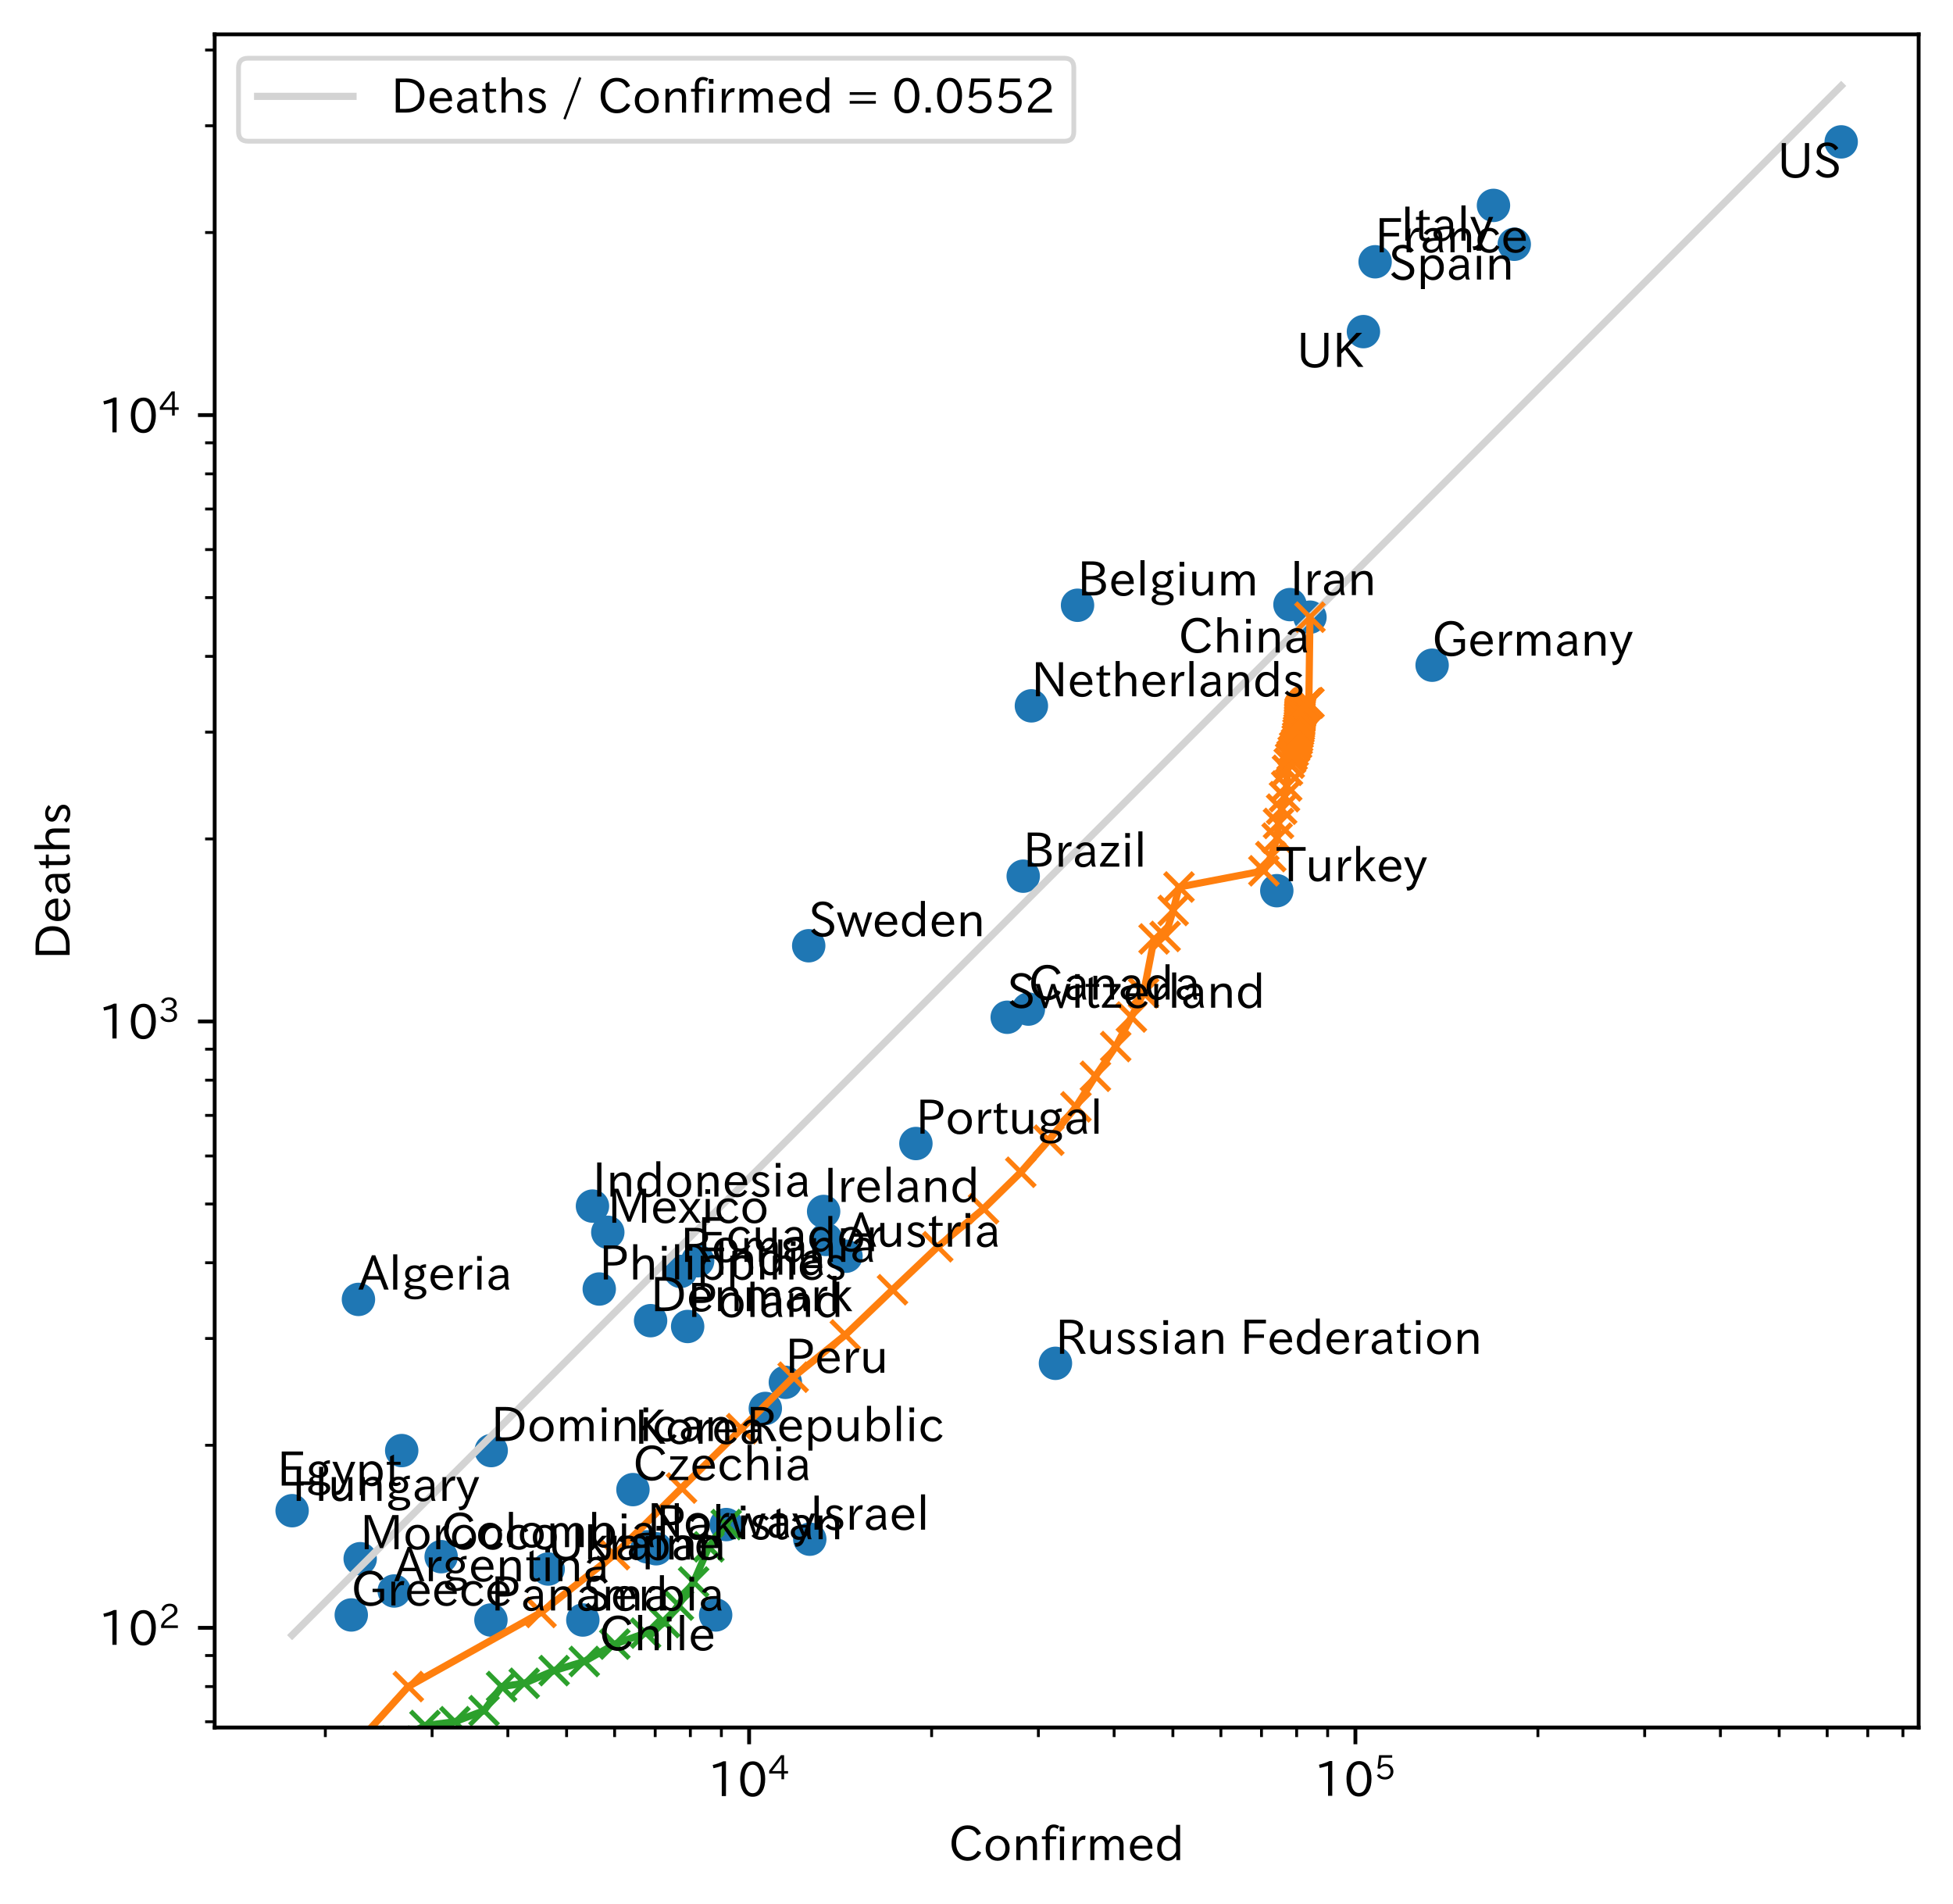 <?xml version="1.0" encoding="utf-8" standalone="no"?>
<!DOCTYPE svg PUBLIC "-//W3C//DTD SVG 1.1//EN"
  "http://www.w3.org/Graphics/SVG/1.1/DTD/svg11.dtd">
<!-- Created with matplotlib (https://matplotlib.org/) -->
<svg height="398.997pt" version="1.1" viewBox="0 0 409.311 398.997" width="409.311pt" xmlns="http://www.w3.org/2000/svg" xmlns:xlink="http://www.w3.org/1999/xlink">
 <defs>
  <style type="text/css">
*{stroke-linecap:butt;stroke-linejoin:round;}
  </style>
 </defs>
 <g id="figure_1">
  <g id="patch_1">
   <path d="M 0 398.997 
L 409.311 398.997 
L 409.311 0 
L 0 0 
z
" style="fill:#ffffff;"/>
  </g>
  <g id="axes_1">
   <g id="patch_2">
    <path d="M 44.991 362.016 
L 402.111 362.016 
L 402.111 7.2 
L 44.991 7.2 
z
" style="fill:#ffffff;"/>
   </g>
   <g id="matplotlib.axis_1">
    <g id="xtick_1">
     <g id="line2d_1">
      <defs>
       <path d="M 0 0 
L 0 3.5 
" id="m52dd97fc9f" style="stroke:#000000;stroke-width:0.8;"/>
      </defs>
      <g>
       <use style="stroke:#000000;stroke-width:0.8;" x="156.999" xlink:href="#m52dd97fc9f" y="362.016"/>
      </g>
     </g>
     <g id="text_1">
      <!-- $\mathdefault{10^{4}}$ -->
      <defs>
       <path d="M 38.484 0.984 
L 29.688 0.984 
L 29.688 64.109 
Q 21.438 61.281 12.312 59.328 
L 10.688 66.109 
Q 23.734 69.391 32.906 73.922 
L 38.484 73.922 
z
" id="IPAexGothic-49"/>
       <path d="M 31.844 73.828 
Q 45.016 73.828 52.094 61.625 
Q 57.719 51.953 57.719 36.625 
Q 57.719 21.438 52.094 11.578 
Q 45.125 -0.484 31.5 -0.484 
Q 17.922 -0.484 10.938 11.578 
Q 5.328 21.438 5.328 36.719 
Q 5.328 58.016 15.625 67.719 
Q 22.172 73.828 31.844 73.828 
z
M 31.5 66.656 
Q 23.688 66.656 19.188 58.734 
Q 14.594 50.734 14.594 36.625 
Q 14.594 22.75 19.094 14.797 
Q 23.641 6.984 31.5 6.984 
Q 40.922 6.984 45.453 18.016 
Q 48.438 25.344 48.438 37.109 
Q 48.438 50.875 43.844 58.734 
Q 39.203 66.656 31.5 66.656 
z
" id="IPAexGothic-48"/>
       <path d="M 59.578 18.109 
L 47.797 18.109 
L 47.797 0.984 
L 39.797 0.984 
L 39.797 18.109 
L 3.078 18.109 
L 3.078 26.125 
L 38.375 73.094 
L 47.797 73.094 
L 47.797 25.531 
L 59.578 25.531 
z
M 40.281 64.203 
L 39.984 64.203 
Q 35.594 57.125 31.297 51.312 
L 11.859 25.531 
L 39.797 25.531 
L 39.797 49.125 
Q 39.797 54.391 40.281 64.203 
z
" id="IPAexGothic-52"/>
      </defs>
      <g transform="translate(148.299 376.507)scale(0.1 -0.1)">
       <use transform="translate(0 0.287)" xlink:href="#IPAexGothic-49"/>
       <use transform="translate(62.988 0.287)" xlink:href="#IPAexGothic-48"/>
       <use transform="translate(126.865 35.834)scale(0.7)" xlink:href="#IPAexGothic-52"/>
      </g>
     </g>
    </g>
    <g id="xtick_2">
     <g id="line2d_2">
      <g>
       <use style="stroke:#000000;stroke-width:0.8;" x="284.066" xlink:href="#m52dd97fc9f" y="362.016"/>
      </g>
     </g>
     <g id="text_2">
      <!-- $\mathdefault{10^{5}}$ -->
      <defs>
       <path d="M 18.406 40.672 
Q 25.531 46.297 33.938 46.297 
Q 44 46.297 50.641 39.5 
Q 56.844 33.016 56.844 23.391 
Q 56.844 14.656 51.516 8.016 
Q 44.828 -0.484 31.734 -0.484 
Q 14.984 -0.484 7.328 12.25 
L 14.656 16.062 
Q 20.453 6.781 31.453 6.781 
Q 38.531 6.781 43.266 11.188 
Q 48.141 15.828 48.141 23.484 
Q 48.141 30.719 43.844 35.016 
Q 39.359 39.5 32.125 39.5 
Q 21.969 39.5 16.75 31.688 
L 9.234 32.672 
L 13.812 72.406 
L 53.219 72.406 
L 53.219 64.891 
L 20.953 64.891 
L 17.719 40.672 
z
" id="IPAexGothic-53"/>
      </defs>
      <g transform="translate(275.366 376.507)scale(0.1 -0.1)">
       <use transform="translate(0 0.769)" xlink:href="#IPAexGothic-49"/>
       <use transform="translate(62.988 0.769)" xlink:href="#IPAexGothic-48"/>
       <use transform="translate(126.865 36.316)scale(0.7)" xlink:href="#IPAexGothic-53"/>
      </g>
     </g>
    </g>
    <g id="xtick_3">
     <g id="line2d_3">
      <defs>
       <path d="M 0 0 
L 0 2 
" id="mbcd3d58f44" style="stroke:#000000;stroke-width:0.6;"/>
      </defs>
      <g>
       <use style="stroke:#000000;stroke-width:0.6;" x="68.184" xlink:href="#mbcd3d58f44" y="362.016"/>
      </g>
     </g>
    </g>
    <g id="xtick_4">
     <g id="line2d_4">
      <g>
       <use style="stroke:#000000;stroke-width:0.6;" x="90.559" xlink:href="#mbcd3d58f44" y="362.016"/>
      </g>
     </g>
    </g>
    <g id="xtick_5">
     <g id="line2d_5">
      <g>
       <use style="stroke:#000000;stroke-width:0.6;" x="106.435" xlink:href="#mbcd3d58f44" y="362.016"/>
      </g>
     </g>
    </g>
    <g id="xtick_6">
     <g id="line2d_6">
      <g>
       <use style="stroke:#000000;stroke-width:0.6;" x="118.749" xlink:href="#mbcd3d58f44" y="362.016"/>
      </g>
     </g>
    </g>
    <g id="xtick_7">
     <g id="line2d_7">
      <g>
       <use style="stroke:#000000;stroke-width:0.6;" x="128.81" xlink:href="#mbcd3d58f44" y="362.016"/>
      </g>
     </g>
    </g>
    <g id="xtick_8">
     <g id="line2d_8">
      <g>
       <use style="stroke:#000000;stroke-width:0.6;" x="137.316" xlink:href="#mbcd3d58f44" y="362.016"/>
      </g>
     </g>
    </g>
    <g id="xtick_9">
     <g id="line2d_9">
      <g>
       <use style="stroke:#000000;stroke-width:0.6;" x="144.685" xlink:href="#mbcd3d58f44" y="362.016"/>
      </g>
     </g>
    </g>
    <g id="xtick_10">
     <g id="line2d_10">
      <g>
       <use style="stroke:#000000;stroke-width:0.6;" x="151.185" xlink:href="#mbcd3d58f44" y="362.016"/>
      </g>
     </g>
    </g>
    <g id="xtick_11">
     <g id="line2d_11">
      <g>
       <use style="stroke:#000000;stroke-width:0.6;" x="195.25" xlink:href="#mbcd3d58f44" y="362.016"/>
      </g>
     </g>
    </g>
    <g id="xtick_12">
     <g id="line2d_12">
      <g>
       <use style="stroke:#000000;stroke-width:0.6;" x="217.625" xlink:href="#mbcd3d58f44" y="362.016"/>
      </g>
     </g>
    </g>
    <g id="xtick_13">
     <g id="line2d_13">
      <g>
       <use style="stroke:#000000;stroke-width:0.6;" x="233.501" xlink:href="#mbcd3d58f44" y="362.016"/>
      </g>
     </g>
    </g>
    <g id="xtick_14">
     <g id="line2d_14">
      <g>
       <use style="stroke:#000000;stroke-width:0.6;" x="245.815" xlink:href="#mbcd3d58f44" y="362.016"/>
      </g>
     </g>
    </g>
    <g id="xtick_15">
     <g id="line2d_15">
      <g>
       <use style="stroke:#000000;stroke-width:0.6;" x="255.876" xlink:href="#mbcd3d58f44" y="362.016"/>
      </g>
     </g>
    </g>
    <g id="xtick_16">
     <g id="line2d_16">
      <g>
       <use style="stroke:#000000;stroke-width:0.6;" x="264.383" xlink:href="#mbcd3d58f44" y="362.016"/>
      </g>
     </g>
    </g>
    <g id="xtick_17">
     <g id="line2d_17">
      <g>
       <use style="stroke:#000000;stroke-width:0.6;" x="271.752" xlink:href="#mbcd3d58f44" y="362.016"/>
      </g>
     </g>
    </g>
    <g id="xtick_18">
     <g id="line2d_18">
      <g>
       <use style="stroke:#000000;stroke-width:0.6;" x="278.251" xlink:href="#mbcd3d58f44" y="362.016"/>
      </g>
     </g>
    </g>
    <g id="xtick_19">
     <g id="line2d_19">
      <g>
       <use style="stroke:#000000;stroke-width:0.6;" x="322.316" xlink:href="#mbcd3d58f44" y="362.016"/>
      </g>
     </g>
    </g>
    <g id="xtick_20">
     <g id="line2d_20">
      <g>
       <use style="stroke:#000000;stroke-width:0.6;" x="344.692" xlink:href="#mbcd3d58f44" y="362.016"/>
      </g>
     </g>
    </g>
    <g id="xtick_21">
     <g id="line2d_21">
      <g>
       <use style="stroke:#000000;stroke-width:0.6;" x="360.567" xlink:href="#mbcd3d58f44" y="362.016"/>
      </g>
     </g>
    </g>
    <g id="xtick_22">
     <g id="line2d_22">
      <g>
       <use style="stroke:#000000;stroke-width:0.6;" x="372.881" xlink:href="#mbcd3d58f44" y="362.016"/>
      </g>
     </g>
    </g>
    <g id="xtick_23">
     <g id="line2d_23">
      <g>
       <use style="stroke:#000000;stroke-width:0.6;" x="382.942" xlink:href="#mbcd3d58f44" y="362.016"/>
      </g>
     </g>
    </g>
    <g id="xtick_24">
     <g id="line2d_24">
      <g>
       <use style="stroke:#000000;stroke-width:0.6;" x="391.449" xlink:href="#mbcd3d58f44" y="362.016"/>
      </g>
     </g>
    </g>
    <g id="xtick_25">
     <g id="line2d_25">
      <g>
       <use style="stroke:#000000;stroke-width:0.6;" x="398.818" xlink:href="#mbcd3d58f44" y="362.016"/>
      </g>
     </g>
    </g>
    <g id="text_3">
     <!-- Confirmed -->
     <defs>
      <path d="M 68.016 17 
Q 65.328 10.844 60.297 6.688 
Q 51.766 -0.484 39.984 -0.484 
Q 24.812 -0.484 14.984 10.203 
Q 5.906 20.219 5.906 36.422 
Q 5.906 53.219 15.828 63.719 
Q 25.297 73.828 39.594 73.828 
Q 59.578 73.828 67.531 56.688 
L 59.516 52.984 
Q 53.516 66.219 39.703 66.219 
Q 29.547 66.219 22.703 58.5 
Q 15.531 50.25 15.531 36.281 
Q 15.531 24.219 21.625 16.5 
Q 28.766 7.375 40.047 7.375 
Q 54 7.375 60.594 20.609 
z
" id="IPAexGothic-67"/>
      <path d="M 29.984 52.203 
Q 40.531 52.203 47.75 45.125 
Q 55.172 37.703 55.172 25.594 
Q 55.172 13.875 47.906 6.594 
Q 40.766 -0.484 29.984 -0.484 
Q 19.188 -0.484 12.203 6.5 
Q 4.891 13.766 4.891 25.875 
Q 4.891 37.703 12.312 45.125 
Q 19.391 52.203 29.984 52.203 
z
M 29.984 45.609 
Q 23.734 45.609 19.391 41.109 
Q 13.875 35.594 13.875 25.781 
Q 13.875 16.109 19.281 10.688 
Q 23.688 6.297 29.984 6.297 
Q 36.422 6.297 40.766 10.797 
Q 46.188 16.219 46.188 26.125 
Q 46.188 35.453 40.672 41.109 
Q 36.188 45.609 29.984 45.609 
z
" id="IPAexGothic-111"/>
      <path d="M 52 0.984 
L 43.406 0.984 
L 43.406 31.891 
Q 43.406 44.578 32.906 44.578 
Q 22.312 44.578 17.391 31.891 
L 17.391 0.984 
L 8.797 0.984 
L 8.797 50.781 
L 16.797 50.781 
L 16.797 41.797 
Q 23.828 51.812 34.719 51.812 
Q 52 51.812 52 32.375 
z
" id="IPAexGothic-110"/>
      <path d="M 38.375 72.219 
L 34.812 66.312 
Q 31.109 69.094 27.203 69.094 
Q 18.5 69.094 18.5 57.375 
L 18.5 50.781 
L 32.078 50.781 
L 32.078 44.672 
L 18.5 44.672 
L 18.5 0.984 
L 10.016 0.984 
L 10.016 44.672 
L 1.906 44.672 
L 1.906 50.781 
L 10.016 50.781 
L 10.016 57.172 
Q 10.016 65.438 13.922 70.062 
Q 18.75 75.688 26.703 75.688 
Q 33.062 75.688 38.375 72.219 
z
" id="IPAexGothic-102"/>
      <path d="M 18.406 61.375 
L 8.594 61.375 
L 8.594 71.391 
L 18.406 71.391 
z
M 17.781 0.984 
L 9.188 0.984 
L 9.188 50.781 
L 17.781 50.781 
z
" id="IPAexGothic-105"/>
      <path d="M 36.078 51.812 
L 34.578 43.266 
Q 32.906 43.609 31.594 43.609 
Q 25.828 43.609 22.078 38.188 
Q 17.391 31.344 17.391 26.172 
L 17.391 0.984 
L 8.797 0.984 
L 8.797 50.781 
L 16.891 50.781 
L 16.5 35.984 
L 16.703 35.984 
Q 22.219 52.203 32.766 52.203 
Q 34.469 52.203 36.078 51.812 
z
" id="IPAexGothic-114"/>
      <path d="M 78.469 0.984 
L 69.875 0.984 
L 69.875 32.172 
Q 69.875 44.828 60.109 44.828 
Q 55.469 44.828 51.609 40.531 
Q 48.875 37.453 47.797 32.859 
L 47.797 0.984 
L 39.203 0.984 
L 39.203 32.281 
Q 39.203 44.828 29.984 44.828 
Q 25.094 44.828 21.391 40.531 
Q 17.391 36.031 17.391 31.891 
L 17.391 0.984 
L 8.797 0.984 
L 8.797 50.781 
L 16.797 50.781 
L 16.797 42.188 
Q 21.734 51.812 31.688 51.812 
Q 42.578 51.812 46.188 41.359 
Q 51.609 51.812 61.766 51.812 
Q 69.969 51.812 74.562 46 
Q 78.469 41.219 78.469 32.375 
z
" id="IPAexGothic-109"/>
      <path d="M 13.484 24.906 
Q 13.922 16.266 18.891 11.281 
Q 23.969 6.203 31.203 6.203 
Q 40.719 6.203 46.297 15.094 
L 51.906 11.375 
Q 44.828 -0.484 30.172 -0.484 
Q 19.094 -0.484 11.969 6.594 
Q 4.781 13.812 4.781 25.641 
Q 4.781 38.188 12.312 45.703 
Q 19 52.391 29 52.391 
Q 38.422 52.391 44.781 46.188 
Q 51.906 38.969 51.906 26.906 
L 51.906 24.906 
z
M 43.062 31.203 
Q 42.328 37.984 38.281 41.891 
Q 34.281 45.906 28.812 45.906 
Q 22.469 45.906 17.969 40.484 
Q 14.891 36.812 13.969 31.203 
z
" id="IPAexGothic-101"/>
      <path d="M 52.984 0.984 
L 45.172 0.984 
L 45.172 9.672 
Q 38.141 -0.484 27.391 -0.484 
Q 18.453 -0.484 12.312 5.812 
Q 4.891 13.188 4.891 25.984 
Q 4.891 38.531 12.062 45.906 
Q 18.266 52.203 27.391 52.203 
Q 37.25 52.203 44.484 43.891 
L 44.484 74.906 
L 52.984 74.906 
z
M 44.484 20.359 
L 44.484 32.766 
Q 44.484 37.703 38.375 42.281 
Q 34.078 45.406 28.953 45.406 
Q 23.188 45.406 19.188 41.406 
Q 13.875 36.078 13.875 26.219 
Q 13.875 17.328 18.266 11.719 
Q 22.516 6.391 28.859 6.391 
Q 36.281 6.391 41.5 13.672 
Q 44.484 17.719 44.484 20.359 
z
" id="IPAexGothic-100"/>
     </defs>
     <g transform="translate(198.833 389.897)scale(0.1 -0.1)">
      <use xlink:href="#IPAexGothic-67"/>
      <use x="72.51" xlink:href="#IPAexGothic-111"/>
      <use x="132.91" xlink:href="#IPAexGothic-110"/>
      <use x="193.311" xlink:href="#IPAexGothic-102"/>
      <use x="223.926" xlink:href="#IPAexGothic-105"/>
      <use x="250.928" xlink:href="#IPAexGothic-114"/>
      <use x="287.939" xlink:href="#IPAexGothic-109"/>
      <use x="375.049" xlink:href="#IPAexGothic-101"/>
      <use x="431.934" xlink:href="#IPAexGothic-100"/>
     </g>
    </g>
   </g>
   <g id="matplotlib.axis_2">
    <g id="ytick_1">
     <g id="line2d_26">
      <defs>
       <path d="M 0 0 
L -3.5 0 
" id="mdda98dc23e" style="stroke:#000000;stroke-width:0.8;"/>
      </defs>
      <g>
       <use style="stroke:#000000;stroke-width:0.8;" x="44.991" xlink:href="#mdda98dc23e" y="341.116"/>
      </g>
     </g>
     <g id="text_4">
      <!-- $\mathdefault{10^{2}}$ -->
      <defs>
       <path d="M 57.172 0.984 
L 6.984 0.984 
L 6.984 9.281 
Q 12.891 23.047 29.594 34.422 
L 32.375 36.281 
Q 40.922 42.141 43.609 45.406 
Q 46.688 49.266 46.688 53.812 
Q 46.688 58.938 43.062 62.547 
Q 39.062 66.547 32.562 66.547 
Q 19.531 66.547 15.484 52 
L 7.766 54.781 
Q 13.328 73.828 33.062 73.828 
Q 43.844 73.828 50.25 67.438 
Q 55.859 61.672 55.859 53.516 
Q 55.859 47.469 52.25 42.531 
Q 48.922 37.75 36.969 30.281 
L 34.859 29 
Q 19.625 19.578 15.281 8.891 
L 57.172 8.891 
z
" id="IPAexGothic-50"/>
      </defs>
      <g transform="translate(20.591 344.861)scale(0.1 -0.1)">
       <use transform="translate(0 0.773)" xlink:href="#IPAexGothic-49"/>
       <use transform="translate(62.988 0.773)" xlink:href="#IPAexGothic-48"/>
       <use transform="translate(126.865 36.32)scale(0.7)" xlink:href="#IPAexGothic-50"/>
      </g>
     </g>
    </g>
    <g id="ytick_2">
     <g id="line2d_27">
      <g>
       <use style="stroke:#000000;stroke-width:0.8;" x="44.991" xlink:href="#mdda98dc23e" y="214.05"/>
      </g>
     </g>
     <g id="text_5">
      <!-- $\mathdefault{10^{3}}$ -->
      <defs>
       <path d="M 37.203 37.797 
Q 54.781 34.625 54.781 19.969 
Q 54.781 11.188 48.875 5.562 
Q 42.328 -0.484 30.375 -0.484 
Q 12.453 -0.484 4.5 13.766 
L 11.812 17.672 
Q 17.328 6.891 30.281 6.891 
Q 37.891 6.891 42.094 10.797 
Q 46.094 14.5 46.094 20.172 
Q 46.094 26.859 40.094 30.906 
Q 34.625 34.578 25.688 34.578 
L 21.297 34.578 
L 21.297 41.703 
L 25.875 41.703 
Q 34.859 41.703 39.594 45.125 
Q 44.672 48.734 44.672 54.828 
Q 44.672 61.469 38.969 64.656 
Q 35.297 66.844 30.172 66.844 
Q 19.344 66.844 14.109 55.906 
L 6.781 59.422 
Q 14.016 73.828 30.281 73.828 
Q 40.578 73.828 46.969 68.656 
Q 53.375 63.578 53.375 55.219 
Q 53.375 47.312 47.172 42.281 
Q 43.172 39.062 37.203 38.188 
z
" id="IPAexGothic-51"/>
      </defs>
      <g transform="translate(20.591 217.795)scale(0.1 -0.1)">
       <use transform="translate(0 0.773)" xlink:href="#IPAexGothic-49"/>
       <use transform="translate(62.988 0.773)" xlink:href="#IPAexGothic-48"/>
       <use transform="translate(126.865 36.32)scale(0.7)" xlink:href="#IPAexGothic-51"/>
      </g>
     </g>
    </g>
    <g id="ytick_3">
     <g id="line2d_28">
      <g>
       <use style="stroke:#000000;stroke-width:0.8;" x="44.991" xlink:href="#mdda98dc23e" y="86.984"/>
      </g>
     </g>
     <g id="text_6">
      <!-- $\mathdefault{10^{4}}$ -->
      <g transform="translate(20.591 90.729)scale(0.1 -0.1)">
       <use transform="translate(0 0.287)" xlink:href="#IPAexGothic-49"/>
       <use transform="translate(62.988 0.287)" xlink:href="#IPAexGothic-48"/>
       <use transform="translate(126.865 35.834)scale(0.7)" xlink:href="#IPAexGothic-52"/>
      </g>
     </g>
    </g>
    <g id="ytick_4">
     <g id="line2d_29">
      <defs>
       <path d="M 0 0 
L -2 0 
" id="ma96b774c3c" style="stroke:#000000;stroke-width:0.6;"/>
      </defs>
      <g>
       <use style="stroke:#000000;stroke-width:0.6;" x="44.991" xlink:href="#ma96b774c3c" y="360.799"/>
      </g>
     </g>
    </g>
    <g id="ytick_5">
     <g id="line2d_30">
      <g>
       <use style="stroke:#000000;stroke-width:0.6;" x="44.991" xlink:href="#ma96b774c3c" y="353.43"/>
      </g>
     </g>
    </g>
    <g id="ytick_6">
     <g id="line2d_31">
      <g>
       <use style="stroke:#000000;stroke-width:0.6;" x="44.991" xlink:href="#ma96b774c3c" y="346.93"/>
      </g>
     </g>
    </g>
    <g id="ytick_7">
     <g id="line2d_32">
      <g>
       <use style="stroke:#000000;stroke-width:0.6;" x="44.991" xlink:href="#ma96b774c3c" y="302.865"/>
      </g>
     </g>
    </g>
    <g id="ytick_8">
     <g id="line2d_33">
      <g>
       <use style="stroke:#000000;stroke-width:0.6;" x="44.991" xlink:href="#ma96b774c3c" y="280.49"/>
      </g>
     </g>
    </g>
    <g id="ytick_9">
     <g id="line2d_34">
      <g>
       <use style="stroke:#000000;stroke-width:0.6;" x="44.991" xlink:href="#ma96b774c3c" y="264.615"/>
      </g>
     </g>
    </g>
    <g id="ytick_10">
     <g id="line2d_35">
      <g>
       <use style="stroke:#000000;stroke-width:0.6;" x="44.991" xlink:href="#ma96b774c3c" y="252.301"/>
      </g>
     </g>
    </g>
    <g id="ytick_11">
     <g id="line2d_36">
      <g>
       <use style="stroke:#000000;stroke-width:0.6;" x="44.991" xlink:href="#ma96b774c3c" y="242.239"/>
      </g>
     </g>
    </g>
    <g id="ytick_12">
     <g id="line2d_37">
      <g>
       <use style="stroke:#000000;stroke-width:0.6;" x="44.991" xlink:href="#ma96b774c3c" y="233.733"/>
      </g>
     </g>
    </g>
    <g id="ytick_13">
     <g id="line2d_38">
      <g>
       <use style="stroke:#000000;stroke-width:0.6;" x="44.991" xlink:href="#ma96b774c3c" y="226.364"/>
      </g>
     </g>
    </g>
    <g id="ytick_14">
     <g id="line2d_39">
      <g>
       <use style="stroke:#000000;stroke-width:0.6;" x="44.991" xlink:href="#ma96b774c3c" y="219.864"/>
      </g>
     </g>
    </g>
    <g id="ytick_15">
     <g id="line2d_40">
      <g>
       <use style="stroke:#000000;stroke-width:0.6;" x="44.991" xlink:href="#ma96b774c3c" y="175.799"/>
      </g>
     </g>
    </g>
    <g id="ytick_16">
     <g id="line2d_41">
      <g>
       <use style="stroke:#000000;stroke-width:0.6;" x="44.991" xlink:href="#ma96b774c3c" y="153.424"/>
      </g>
     </g>
    </g>
    <g id="ytick_17">
     <g id="line2d_42">
      <g>
       <use style="stroke:#000000;stroke-width:0.6;" x="44.991" xlink:href="#ma96b774c3c" y="137.548"/>
      </g>
     </g>
    </g>
    <g id="ytick_18">
     <g id="line2d_43">
      <g>
       <use style="stroke:#000000;stroke-width:0.6;" x="44.991" xlink:href="#ma96b774c3c" y="125.234"/>
      </g>
     </g>
    </g>
    <g id="ytick_19">
     <g id="line2d_44">
      <g>
       <use style="stroke:#000000;stroke-width:0.6;" x="44.991" xlink:href="#ma96b774c3c" y="115.173"/>
      </g>
     </g>
    </g>
    <g id="ytick_20">
     <g id="line2d_45">
      <g>
       <use style="stroke:#000000;stroke-width:0.6;" x="44.991" xlink:href="#ma96b774c3c" y="106.666"/>
      </g>
     </g>
    </g>
    <g id="ytick_21">
     <g id="line2d_46">
      <g>
       <use style="stroke:#000000;stroke-width:0.6;" x="44.991" xlink:href="#ma96b774c3c" y="99.298"/>
      </g>
     </g>
    </g>
    <g id="ytick_22">
     <g id="line2d_47">
      <g>
       <use style="stroke:#000000;stroke-width:0.6;" x="44.991" xlink:href="#ma96b774c3c" y="92.798"/>
      </g>
     </g>
    </g>
    <g id="ytick_23">
     <g id="line2d_48">
      <g>
       <use style="stroke:#000000;stroke-width:0.6;" x="44.991" xlink:href="#ma96b774c3c" y="48.733"/>
      </g>
     </g>
    </g>
    <g id="ytick_24">
     <g id="line2d_49">
      <g>
       <use style="stroke:#000000;stroke-width:0.6;" x="44.991" xlink:href="#ma96b774c3c" y="26.358"/>
      </g>
     </g>
    </g>
    <g id="ytick_25">
     <g id="line2d_50">
      <g>
       <use style="stroke:#000000;stroke-width:0.6;" x="44.991" xlink:href="#ma96b774c3c" y="10.482"/>
      </g>
     </g>
    </g>
    <g id="text_7">
     <!-- Deaths -->
     <defs>
      <path d="M 9.516 72.406 
L 31 72.406 
Q 49.359 72.406 59.234 63.281 
Q 69.625 53.812 69.625 36.812 
Q 69.625 16.359 54.938 6.891 
Q 45.703 0.984 30.328 0.984 
L 9.516 0.984 
z
M 18.312 8.688 
L 29.594 8.688 
Q 60.203 8.688 60.203 36.812 
Q 60.203 64.797 30.125 64.797 
L 18.312 64.797 
z
" id="IPAexGothic-68"/>
      <path d="M 49.312 0.984 
L 41.75 0.984 
Q 39.984 4.734 39.547 8.688 
L 39.203 8.688 
Q 33.547 -0.391 22.312 -0.391 
Q 14.594 -0.391 9.719 4.5 
Q 5.422 8.797 5.422 14.984 
Q 5.422 30.422 32.031 31.203 
L 38.719 31.391 
L 38.719 33.984 
Q 38.719 39.203 35.75 42.188 
Q 32.625 45.312 27.734 45.312 
Q 19.344 45.312 15.141 37.156 
L 7.719 40.578 
Q 14.656 52 27.938 52 
Q 37.109 52 42.047 46.875 
Q 46.625 42.281 46.625 33.891 
L 46.625 15.578 
Q 46.625 6.25 49.312 0.984 
z
M 38.922 25.391 
L 33.453 25.297 
Q 14.109 24.859 14.109 14.891 
Q 14.109 11.375 16.406 9.078 
Q 19.234 6.297 23.828 6.297 
Q 30.219 6.297 34.906 10.984 
Q 38.922 15.141 38.922 21 
z
" id="IPAexGothic-97"/>
      <path d="M 33.203 3.766 
Q 27.641 -0.094 21.828 -0.094 
Q 10.203 -0.094 10.203 12.984 
L 10.203 44.672 
L 3.422 44.672 
L 3.422 50.781 
L 10.203 50.781 
L 10.203 61.969 
L 18.406 66.062 
L 18.406 50.781 
L 32.234 50.781 
L 32.234 44.672 
L 18.406 44.672 
L 18.406 14.156 
Q 18.406 6.5 23.641 6.5 
Q 27.156 6.5 30.328 9.188 
z
" id="IPAexGothic-116"/>
      <path d="M 52.297 0.984 
L 43.703 0.984 
L 43.703 31.891 
Q 43.703 44.578 33.297 44.578 
Q 22.609 44.578 17.672 31.891 
L 17.672 0.984 
L 9.078 0.984 
L 9.078 74.906 
L 17.672 74.906 
L 17.672 42.281 
Q 24.469 51.812 35.109 51.812 
Q 52.297 51.812 52.297 32.375 
z
" id="IPAexGothic-104"/>
      <path d="M 34.906 39.797 
Q 30.281 45.797 23.188 45.797 
Q 13.922 45.797 13.922 38.672 
Q 13.922 33.641 23.922 30.375 
L 27.203 29.297 
Q 41.406 24.656 41.406 13.969 
Q 41.406 6.781 35.5 2.688 
Q 30.812 -0.484 23.391 -0.484 
Q 11.969 -0.484 4 7.859 
L 9.422 12.797 
Q 15.578 6.203 23.688 6.203 
Q 33.297 6.203 33.297 13.672 
Q 33.297 19.344 22.703 23.094 
L 19.281 24.266 
Q 5.906 28.953 5.906 37.984 
Q 5.906 43.703 9.812 47.609 
Q 14.5 52.297 22.703 52.297 
Q 33.688 52.297 40.719 44.672 
z
" id="IPAexGothic-115"/>
     </defs>
     <g transform="translate(14.691 201.061)rotate(-90)scale(0.1 -0.1)">
      <use xlink:href="#IPAexGothic-68"/>
      <use x="75.684" xlink:href="#IPAexGothic-101"/>
      <use x="132.568" xlink:href="#IPAexGothic-97"/>
      <use x="187.549" xlink:href="#IPAexGothic-116"/>
      <use x="222.168" xlink:href="#IPAexGothic-104"/>
      <use x="282.861" xlink:href="#IPAexGothic-115"/>
     </g>
    </g>
   </g>
   <g id="line2d_51">
    <defs>
     <path d="M 0 3 
C 0.796 3 1.559 2.684 2.121 2.121 
C 2.684 1.559 3 0.796 3 0 
C 3 -0.796 2.684 -1.559 2.121 -2.121 
C 1.559 -2.684 0.796 -3 0 -3 
C -0.796 -3 -1.559 -2.684 -2.121 -2.121 
C -2.684 -1.559 -3 -0.796 -3 0 
C -3 0.796 -2.684 1.559 -2.121 2.121 
C -1.559 2.684 -0.796 3 0 3 
z
" id="m3ffed8c32d" style="stroke:#1f77b4;"/>
    </defs>
    <g clip-path="url(#p1a32b1d7eb)">
     <use style="fill:#1f77b4;stroke:#1f77b4;" x="274.542" xlink:href="#m3ffed8c32d" y="129.334"/>
     <use style="fill:#1f77b4;stroke:#1f77b4;" x="160.397" xlink:href="#m3ffed8c32d" y="295.153"/>
     <use style="fill:#1f77b4;stroke:#1f77b4;" x="152.2" xlink:href="#m3ffed8c32d" y="319.482"/>
     <use style="fill:#1f77b4;stroke:#1f77b4;" x="125.591" xlink:href="#m3ffed8c32d" y="270.123"/>
     <use style="fill:#1f77b4;stroke:#1f77b4;" x="317.359" xlink:href="#m3ffed8c32d" y="51.187"/>
     <use style="fill:#1f77b4;stroke:#1f77b4;" x="313.003" xlink:href="#m3ffed8c32d" y="43.043"/>
     <use style="fill:#1f77b4;stroke:#1f77b4;" x="300.146" xlink:href="#m3ffed8c32d" y="139.4"/>
     <use style="fill:#1f77b4;stroke:#1f77b4;" x="288.199" xlink:href="#m3ffed8c32d" y="54.858"/>
     <use style="fill:#1f77b4;stroke:#1f77b4;" x="285.749" xlink:href="#m3ffed8c32d" y="69.494"/>
     <use style="fill:#1f77b4;stroke:#1f77b4;" x="267.593" xlink:href="#m3ffed8c32d" y="186.65"/>
     <use style="fill:#1f77b4;stroke:#1f77b4;" x="225.83" xlink:href="#m3ffed8c32d" y="126.836"/>
     <use style="fill:#1f77b4;stroke:#1f77b4;" x="221.201" xlink:href="#m3ffed8c32d" y="285.695"/>
     <use style="fill:#1f77b4;stroke:#1f77b4;" x="216.16" xlink:href="#m3ffed8c32d" y="147.914"/>
     <use style="fill:#1f77b4;stroke:#1f77b4;" x="211.093" xlink:href="#m3ffed8c32d" y="213.174"/>
     <use style="fill:#1f77b4;stroke:#1f77b4;" x="191.956" xlink:href="#m3ffed8c32d" y="239.635"/>
     <use style="fill:#1f77b4;stroke:#1f77b4;" x="177.305" xlink:href="#m3ffed8c32d" y="263.252"/>
     <use style="fill:#1f77b4;stroke:#1f77b4;" x="172.616" xlink:href="#m3ffed8c32d" y="253.868"/>
     <use style="fill:#1f77b4;stroke:#1f77b4;" x="169.714" xlink:href="#m3ffed8c32d" y="322.548"/>
     <use style="fill:#1f77b4;stroke:#1f77b4;" x="169.49" xlink:href="#m3ffed8c32d" y="198.188"/>
     <use style="fill:#1f77b4;stroke:#1f77b4;" x="144.117" xlink:href="#m3ffed8c32d" y="277.973"/>
     <use style="fill:#1f77b4;stroke:#1f77b4;" x="142.626" xlink:href="#m3ffed8c32d" y="266.438"/>
     <use style="fill:#1f77b4;stroke:#1f77b4;" x="136.354" xlink:href="#m3ffed8c32d" y="276.756"/>
     <use style="fill:#1f77b4;stroke:#1f77b4;" x="135.644" xlink:href="#m3ffed8c32d" y="324.148"/>
     <use style="fill:#1f77b4;stroke:#1f77b4;" x="132.655" xlink:href="#m3ffed8c32d" y="312.159"/>
     <use style="fill:#1f77b4;stroke:#1f77b4;" x="122.151" xlink:href="#m3ffed8c32d" y="339.485"/>
     <use style="fill:#1f77b4;stroke:#1f77b4;" x="114.886" xlink:href="#m3ffed8c32d" y="328.802"/>
     <use style="fill:#1f77b4;stroke:#1f77b4;" x="73.619" xlink:href="#m3ffed8c32d" y="338.424"/>
     <use style="fill:#1f77b4;stroke:#1f77b4;" x="61.223" xlink:href="#m3ffed8c32d" y="316.577"/>
     <use style="fill:#1f77b4;stroke:#1f77b4;" x="173.096" xlink:href="#m3ffed8c32d" y="259.733"/>
     <use style="fill:#1f77b4;stroke:#1f77b4;" x="124.168" xlink:href="#m3ffed8c32d" y="252.744"/>
     <use style="fill:#1f77b4;stroke:#1f77b4;" x="270.351" xlink:href="#m3ffed8c32d" y="126.699"/>
     <use style="fill:#1f77b4;stroke:#1f77b4;" x="137.513" xlink:href="#m3ffed8c32d" y="324.555"/>
     <use style="fill:#1f77b4;stroke:#1f77b4;" x="84.19" xlink:href="#m3ffed8c32d" y="303.98"/>
     <use style="fill:#1f77b4;stroke:#1f77b4;" x="75.487" xlink:href="#m3ffed8c32d" y="326.638"/>
     <use style="fill:#1f77b4;stroke:#1f77b4;" x="385.878" xlink:href="#m3ffed8c32d" y="29.731"/>
     <use style="fill:#1f77b4;stroke:#1f77b4;" x="215.533" xlink:href="#m3ffed8c32d" y="211.463"/>
     <use style="fill:#1f77b4;stroke:#1f77b4;" x="214.445" xlink:href="#m3ffed8c32d" y="183.611"/>
     <use style="fill:#1f77b4;stroke:#1f77b4;" x="164.592" xlink:href="#m3ffed8c32d" y="289.675"/>
     <use style="fill:#1f77b4;stroke:#1f77b4;" x="149.989" xlink:href="#m3ffed8c32d" y="338.424"/>
     <use style="fill:#1f77b4;stroke:#1f77b4;" x="146.216" xlink:href="#m3ffed8c32d" y="264.202"/>
     <use style="fill:#1f77b4;stroke:#1f77b4;" x="127.384" xlink:href="#m3ffed8c32d" y="258.238"/>
     <use style="fill:#1f77b4;stroke:#1f77b4;" x="102.947" xlink:href="#m3ffed8c32d" y="303.98"/>
     <use style="fill:#1f77b4;stroke:#1f77b4;" x="102.888" xlink:href="#m3ffed8c32d" y="339.485"/>
     <use style="fill:#1f77b4;stroke:#1f77b4;" x="92.457" xlink:href="#m3ffed8c32d" y="326.215"/>
     <use style="fill:#1f77b4;stroke:#1f77b4;" x="82.62" xlink:href="#m3ffed8c32d" y="333.404"/>
     <use style="fill:#1f77b4;stroke:#1f77b4;" x="75.123" xlink:href="#m3ffed8c32d" y="272.3"/>
    </g>
   </g>
   <g id="line2d_52">
    <path clip-path="url(#p1a32b1d7eb)" d="M 61.223 342.653 
L 385.878 17.998 
" style="fill:none;stroke:#d3d3d3;stroke-linecap:square;stroke-width:1.5;"/>
   </g>
   <g id="line2d_53">
    <path clip-path="url(#p1a32b1d7eb)" d="M 35.55 399.997 
L 44.284 390.318 
L 67.768 373.113 
L 85.576 353.43 
L 113.386 337.901 
L 128.782 325.795 
L 142.833 311.834 
L 155.432 299.39 
L 166.231 288.6 
L 177.164 279.759 
L 187.049 270.276 
L 196.535 261.269 
L 206.14 253.303 
L 213.936 245.654 
L 219.809 238.937 
L 225.495 231.949 
L 229.572 225.542 
L 233.824 219.315 
L 237.116 213.12 
L 239.668 208.092 
L 241.869 196.758 
L 244.189 196.236 
L 245.874 190.799 
L 247.096 185.882 
L 264.881 182.479 
L 266.341 179.508 
L 267.658 175.634 
L 267.95 172.558 
L 268.607 169.57 
L 269.205 166.947 
L 269.672 164.713 
L 269.83 161.427 
L 270.199 159.937 
L 270.489 158.871 
L 270.798 158.286 
L 271.03 157.409 
L 271.332 156.487 
L 271.73 155.811 
L 271.871 155.01 
L 271.961 154.426 
L 272.042 153.719 
L 272.14 153.149 
L 272.24 152.602 
L 272.31 152.097 
L 272.341 151.614 
L 272.372 151.206 
L 272.385 150.907 
L 272.406 150.522 
L 272.424 150.33 
L 272.431 150.208 
L 272.451 149.966 
L 272.47 149.793 
L 272.49 149.553 
L 272.516 149.33 
L 272.516 149.33 
L 272.556 149.143 
L 272.641 148.956 
L 272.72 148.82 
L 272.775 148.719 
L 272.845 148.567 
L 272.944 148.449 
L 273.012 148.382 
L 273.088 148.281 
L 273.167 148.198 
L 273.269 148.148 
L 273.353 148.064 
L 273.414 147.997 
L 273.48 147.931 
L 273.537 147.814 
L 273.599 147.715 
L 273.651 147.648 
L 273.7 147.582 
L 273.737 147.532 
L 273.786 147.499 
L 273.83 147.499 
L 273.887 147.466 
L 273.948 147.433 
L 273.986 147.417 
L 274.028 147.351 
L 274.103 147.351 
L 274.179 147.318 
L 274.244 147.318 
L 274.276 147.301 
L 274.311 147.301 
L 274.542 129.334 
" style="fill:none;stroke:#ff7f0e;stroke-linecap:square;stroke-width:1.5;"/>
    <defs>
     <path d="M -3 3 
L 3 -3 
M -3 -3 
L 3 3 
" id="m35d50a8b9d" style="stroke:#ff7f0e;"/>
    </defs>
    <g clip-path="url(#p1a32b1d7eb)">
     <use style="fill:#ff7f0e;stroke:#ff7f0e;" x="-1" xlink:href="#m35d50a8b9d" y="438.917"/>
     <use style="fill:#ff7f0e;stroke:#ff7f0e;" x="-0.99" xlink:href="#m35d50a8b9d" y="438.9"/>
     <use style="fill:#ff7f0e;stroke:#ff7f0e;" x="19.651" xlink:href="#m35d50a8b9d" y="417.618"/>
     <use style="fill:#ff7f0e;stroke:#ff7f0e;" x="44.284" xlink:href="#m35d50a8b9d" y="390.318"/>
     <use style="fill:#ff7f0e;stroke:#ff7f0e;" x="67.768" xlink:href="#m35d50a8b9d" y="373.113"/>
     <use style="fill:#ff7f0e;stroke:#ff7f0e;" x="85.576" xlink:href="#m35d50a8b9d" y="353.43"/>
     <use style="fill:#ff7f0e;stroke:#ff7f0e;" x="113.386" xlink:href="#m35d50a8b9d" y="337.901"/>
     <use style="fill:#ff7f0e;stroke:#ff7f0e;" x="128.782" xlink:href="#m35d50a8b9d" y="325.795"/>
     <use style="fill:#ff7f0e;stroke:#ff7f0e;" x="142.833" xlink:href="#m35d50a8b9d" y="311.834"/>
     <use style="fill:#ff7f0e;stroke:#ff7f0e;" x="155.432" xlink:href="#m35d50a8b9d" y="299.39"/>
     <use style="fill:#ff7f0e;stroke:#ff7f0e;" x="166.231" xlink:href="#m35d50a8b9d" y="288.6"/>
     <use style="fill:#ff7f0e;stroke:#ff7f0e;" x="177.164" xlink:href="#m35d50a8b9d" y="279.759"/>
     <use style="fill:#ff7f0e;stroke:#ff7f0e;" x="187.049" xlink:href="#m35d50a8b9d" y="270.276"/>
     <use style="fill:#ff7f0e;stroke:#ff7f0e;" x="196.535" xlink:href="#m35d50a8b9d" y="261.269"/>
     <use style="fill:#ff7f0e;stroke:#ff7f0e;" x="206.14" xlink:href="#m35d50a8b9d" y="253.303"/>
     <use style="fill:#ff7f0e;stroke:#ff7f0e;" x="213.936" xlink:href="#m35d50a8b9d" y="245.654"/>
     <use style="fill:#ff7f0e;stroke:#ff7f0e;" x="219.809" xlink:href="#m35d50a8b9d" y="238.937"/>
     <use style="fill:#ff7f0e;stroke:#ff7f0e;" x="225.495" xlink:href="#m35d50a8b9d" y="231.949"/>
     <use style="fill:#ff7f0e;stroke:#ff7f0e;" x="229.572" xlink:href="#m35d50a8b9d" y="225.542"/>
     <use style="fill:#ff7f0e;stroke:#ff7f0e;" x="233.824" xlink:href="#m35d50a8b9d" y="219.315"/>
     <use style="fill:#ff7f0e;stroke:#ff7f0e;" x="237.116" xlink:href="#m35d50a8b9d" y="213.12"/>
     <use style="fill:#ff7f0e;stroke:#ff7f0e;" x="239.668" xlink:href="#m35d50a8b9d" y="208.092"/>
     <use style="fill:#ff7f0e;stroke:#ff7f0e;" x="241.869" xlink:href="#m35d50a8b9d" y="196.758"/>
     <use style="fill:#ff7f0e;stroke:#ff7f0e;" x="244.189" xlink:href="#m35d50a8b9d" y="196.236"/>
     <use style="fill:#ff7f0e;stroke:#ff7f0e;" x="245.874" xlink:href="#m35d50a8b9d" y="190.799"/>
     <use style="fill:#ff7f0e;stroke:#ff7f0e;" x="247.096" xlink:href="#m35d50a8b9d" y="185.882"/>
     <use style="fill:#ff7f0e;stroke:#ff7f0e;" x="264.881" xlink:href="#m35d50a8b9d" y="182.479"/>
     <use style="fill:#ff7f0e;stroke:#ff7f0e;" x="266.341" xlink:href="#m35d50a8b9d" y="179.508"/>
     <use style="fill:#ff7f0e;stroke:#ff7f0e;" x="267.658" xlink:href="#m35d50a8b9d" y="175.634"/>
     <use style="fill:#ff7f0e;stroke:#ff7f0e;" x="267.95" xlink:href="#m35d50a8b9d" y="172.558"/>
     <use style="fill:#ff7f0e;stroke:#ff7f0e;" x="268.607" xlink:href="#m35d50a8b9d" y="169.57"/>
     <use style="fill:#ff7f0e;stroke:#ff7f0e;" x="269.205" xlink:href="#m35d50a8b9d" y="166.947"/>
     <use style="fill:#ff7f0e;stroke:#ff7f0e;" x="269.672" xlink:href="#m35d50a8b9d" y="164.713"/>
     <use style="fill:#ff7f0e;stroke:#ff7f0e;" x="269.83" xlink:href="#m35d50a8b9d" y="161.427"/>
     <use style="fill:#ff7f0e;stroke:#ff7f0e;" x="270.199" xlink:href="#m35d50a8b9d" y="159.937"/>
     <use style="fill:#ff7f0e;stroke:#ff7f0e;" x="270.489" xlink:href="#m35d50a8b9d" y="158.871"/>
     <use style="fill:#ff7f0e;stroke:#ff7f0e;" x="270.798" xlink:href="#m35d50a8b9d" y="158.286"/>
     <use style="fill:#ff7f0e;stroke:#ff7f0e;" x="271.03" xlink:href="#m35d50a8b9d" y="157.409"/>
     <use style="fill:#ff7f0e;stroke:#ff7f0e;" x="271.332" xlink:href="#m35d50a8b9d" y="156.487"/>
     <use style="fill:#ff7f0e;stroke:#ff7f0e;" x="271.73" xlink:href="#m35d50a8b9d" y="155.811"/>
     <use style="fill:#ff7f0e;stroke:#ff7f0e;" x="271.871" xlink:href="#m35d50a8b9d" y="155.01"/>
     <use style="fill:#ff7f0e;stroke:#ff7f0e;" x="271.961" xlink:href="#m35d50a8b9d" y="154.426"/>
     <use style="fill:#ff7f0e;stroke:#ff7f0e;" x="272.042" xlink:href="#m35d50a8b9d" y="153.719"/>
     <use style="fill:#ff7f0e;stroke:#ff7f0e;" x="272.14" xlink:href="#m35d50a8b9d" y="153.149"/>
     <use style="fill:#ff7f0e;stroke:#ff7f0e;" x="272.24" xlink:href="#m35d50a8b9d" y="152.602"/>
     <use style="fill:#ff7f0e;stroke:#ff7f0e;" x="272.31" xlink:href="#m35d50a8b9d" y="152.097"/>
     <use style="fill:#ff7f0e;stroke:#ff7f0e;" x="272.341" xlink:href="#m35d50a8b9d" y="151.614"/>
     <use style="fill:#ff7f0e;stroke:#ff7f0e;" x="272.372" xlink:href="#m35d50a8b9d" y="151.206"/>
     <use style="fill:#ff7f0e;stroke:#ff7f0e;" x="272.385" xlink:href="#m35d50a8b9d" y="150.907"/>
     <use style="fill:#ff7f0e;stroke:#ff7f0e;" x="272.406" xlink:href="#m35d50a8b9d" y="150.522"/>
     <use style="fill:#ff7f0e;stroke:#ff7f0e;" x="272.424" xlink:href="#m35d50a8b9d" y="150.33"/>
     <use style="fill:#ff7f0e;stroke:#ff7f0e;" x="272.431" xlink:href="#m35d50a8b9d" y="150.208"/>
     <use style="fill:#ff7f0e;stroke:#ff7f0e;" x="272.451" xlink:href="#m35d50a8b9d" y="149.966"/>
     <use style="fill:#ff7f0e;stroke:#ff7f0e;" x="272.47" xlink:href="#m35d50a8b9d" y="149.793"/>
     <use style="fill:#ff7f0e;stroke:#ff7f0e;" x="272.49" xlink:href="#m35d50a8b9d" y="149.553"/>
     <use style="fill:#ff7f0e;stroke:#ff7f0e;" x="272.516" xlink:href="#m35d50a8b9d" y="149.33"/>
     <use style="fill:#ff7f0e;stroke:#ff7f0e;" x="272.516" xlink:href="#m35d50a8b9d" y="149.33"/>
     <use style="fill:#ff7f0e;stroke:#ff7f0e;" x="272.556" xlink:href="#m35d50a8b9d" y="149.143"/>
     <use style="fill:#ff7f0e;stroke:#ff7f0e;" x="272.641" xlink:href="#m35d50a8b9d" y="148.956"/>
     <use style="fill:#ff7f0e;stroke:#ff7f0e;" x="272.72" xlink:href="#m35d50a8b9d" y="148.82"/>
     <use style="fill:#ff7f0e;stroke:#ff7f0e;" x="272.775" xlink:href="#m35d50a8b9d" y="148.719"/>
     <use style="fill:#ff7f0e;stroke:#ff7f0e;" x="272.845" xlink:href="#m35d50a8b9d" y="148.567"/>
     <use style="fill:#ff7f0e;stroke:#ff7f0e;" x="272.944" xlink:href="#m35d50a8b9d" y="148.449"/>
     <use style="fill:#ff7f0e;stroke:#ff7f0e;" x="273.012" xlink:href="#m35d50a8b9d" y="148.382"/>
     <use style="fill:#ff7f0e;stroke:#ff7f0e;" x="273.088" xlink:href="#m35d50a8b9d" y="148.281"/>
     <use style="fill:#ff7f0e;stroke:#ff7f0e;" x="273.167" xlink:href="#m35d50a8b9d" y="148.198"/>
     <use style="fill:#ff7f0e;stroke:#ff7f0e;" x="273.269" xlink:href="#m35d50a8b9d" y="148.148"/>
     <use style="fill:#ff7f0e;stroke:#ff7f0e;" x="273.353" xlink:href="#m35d50a8b9d" y="148.064"/>
     <use style="fill:#ff7f0e;stroke:#ff7f0e;" x="273.414" xlink:href="#m35d50a8b9d" y="147.997"/>
     <use style="fill:#ff7f0e;stroke:#ff7f0e;" x="273.48" xlink:href="#m35d50a8b9d" y="147.931"/>
     <use style="fill:#ff7f0e;stroke:#ff7f0e;" x="273.537" xlink:href="#m35d50a8b9d" y="147.814"/>
     <use style="fill:#ff7f0e;stroke:#ff7f0e;" x="273.599" xlink:href="#m35d50a8b9d" y="147.715"/>
     <use style="fill:#ff7f0e;stroke:#ff7f0e;" x="273.651" xlink:href="#m35d50a8b9d" y="147.648"/>
     <use style="fill:#ff7f0e;stroke:#ff7f0e;" x="273.7" xlink:href="#m35d50a8b9d" y="147.582"/>
     <use style="fill:#ff7f0e;stroke:#ff7f0e;" x="273.737" xlink:href="#m35d50a8b9d" y="147.532"/>
     <use style="fill:#ff7f0e;stroke:#ff7f0e;" x="273.786" xlink:href="#m35d50a8b9d" y="147.499"/>
     <use style="fill:#ff7f0e;stroke:#ff7f0e;" x="273.83" xlink:href="#m35d50a8b9d" y="147.499"/>
     <use style="fill:#ff7f0e;stroke:#ff7f0e;" x="273.887" xlink:href="#m35d50a8b9d" y="147.466"/>
     <use style="fill:#ff7f0e;stroke:#ff7f0e;" x="273.948" xlink:href="#m35d50a8b9d" y="147.433"/>
     <use style="fill:#ff7f0e;stroke:#ff7f0e;" x="273.986" xlink:href="#m35d50a8b9d" y="147.417"/>
     <use style="fill:#ff7f0e;stroke:#ff7f0e;" x="274.028" xlink:href="#m35d50a8b9d" y="147.351"/>
     <use style="fill:#ff7f0e;stroke:#ff7f0e;" x="274.103" xlink:href="#m35d50a8b9d" y="147.351"/>
     <use style="fill:#ff7f0e;stroke:#ff7f0e;" x="274.179" xlink:href="#m35d50a8b9d" y="147.318"/>
     <use style="fill:#ff7f0e;stroke:#ff7f0e;" x="274.244" xlink:href="#m35d50a8b9d" y="147.318"/>
     <use style="fill:#ff7f0e;stroke:#ff7f0e;" x="274.276" xlink:href="#m35d50a8b9d" y="147.301"/>
     <use style="fill:#ff7f0e;stroke:#ff7f0e;" x="274.311" xlink:href="#m35d50a8b9d" y="147.301"/>
     <use style="fill:#ff7f0e;stroke:#ff7f0e;" x="274.542" xlink:href="#m35d50a8b9d" y="129.334"/>
    </g>
   </g>
   <g id="line2d_54">
    <path clip-path="url(#p1a32b1d7eb)" d="M 28.95 399.997 
L 29.712 399.05 
L 32.415 397.495 
L 34.638 390.318 
L 36.58 388.988 
L 39.671 387.69 
L 44.028 385.181 
L 47.986 383.968 
L 52.271 380.482 
L 58.988 377.203 
L 64.357 375.12 
L 66.871 373.113 
L 72.889 372.136 
L 77.876 372.136 
L 83.022 364.889 
L 89.067 361.593 
L 95.332 360.799 
L 101.442 358.483 
L 105.122 353.43 
L 109.871 352.745 
L 116.127 350.085 
L 122.451 348.171 
L 128.856 344.531 
L 135.293 342.231 
L 139.291 340.023 
L 142.18 336.361 
L 145.371 331.517 
L 148.561 324.148 
L 152.2 319.482 
" style="fill:none;stroke:#2ca02c;stroke-linecap:square;stroke-width:1.5;"/>
    <defs>
     <path d="M -3 3 
L 3 -3 
M -3 -3 
L 3 3 
" id="m5f64942165" style="stroke:#2ca02c;"/>
    </defs>
    <g clip-path="url(#p1a32b1d7eb)">
     <use style="fill:#2ca02c;stroke:#2ca02c;" x="-1" xlink:href="#m5f64942165" y="457.405"/>
     <use style="fill:#2ca02c;stroke:#2ca02c;" x="3.553" xlink:href="#m5f64942165" y="445.807"/>
     <use style="fill:#2ca02c;stroke:#2ca02c;" x="8.243" xlink:href="#m5f64942165" y="432.762"/>
     <use style="fill:#2ca02c;stroke:#2ca02c;" x="11.497" xlink:href="#m5f64942165" y="427.239"/>
     <use style="fill:#2ca02c;stroke:#2ca02c;" x="16.222" xlink:href="#m5f64942165" y="424.672"/>
     <use style="fill:#2ca02c;stroke:#2ca02c;" x="18.576" xlink:href="#m5f64942165" y="419.87"/>
     <use style="fill:#2ca02c;stroke:#2ca02c;" x="19.584" xlink:href="#m5f64942165" y="411.364"/>
     <use style="fill:#2ca02c;stroke:#2ca02c;" x="19.584" xlink:href="#m5f64942165" y="411.364"/>
     <use style="fill:#2ca02c;stroke:#2ca02c;" x="22.438" xlink:href="#m5f64942165" y="409.427"/>
     <use style="fill:#2ca02c;stroke:#2ca02c;" x="27.102" xlink:href="#m5f64942165" y="402.297"/>
     <use style="fill:#2ca02c;stroke:#2ca02c;" x="29.712" xlink:href="#m5f64942165" y="399.05"/>
     <use style="fill:#2ca02c;stroke:#2ca02c;" x="32.415" xlink:href="#m5f64942165" y="397.495"/>
     <use style="fill:#2ca02c;stroke:#2ca02c;" x="34.638" xlink:href="#m5f64942165" y="390.318"/>
     <use style="fill:#2ca02c;stroke:#2ca02c;" x="36.58" xlink:href="#m5f64942165" y="388.988"/>
     <use style="fill:#2ca02c;stroke:#2ca02c;" x="39.671" xlink:href="#m5f64942165" y="387.69"/>
     <use style="fill:#2ca02c;stroke:#2ca02c;" x="44.028" xlink:href="#m5f64942165" y="385.181"/>
     <use style="fill:#2ca02c;stroke:#2ca02c;" x="47.986" xlink:href="#m5f64942165" y="383.968"/>
     <use style="fill:#2ca02c;stroke:#2ca02c;" x="52.271" xlink:href="#m5f64942165" y="380.482"/>
     <use style="fill:#2ca02c;stroke:#2ca02c;" x="58.988" xlink:href="#m5f64942165" y="377.203"/>
     <use style="fill:#2ca02c;stroke:#2ca02c;" x="64.357" xlink:href="#m5f64942165" y="375.12"/>
     <use style="fill:#2ca02c;stroke:#2ca02c;" x="66.871" xlink:href="#m5f64942165" y="373.113"/>
     <use style="fill:#2ca02c;stroke:#2ca02c;" x="72.889" xlink:href="#m5f64942165" y="372.136"/>
     <use style="fill:#2ca02c;stroke:#2ca02c;" x="77.876" xlink:href="#m5f64942165" y="372.136"/>
     <use style="fill:#2ca02c;stroke:#2ca02c;" x="83.022" xlink:href="#m5f64942165" y="364.889"/>
     <use style="fill:#2ca02c;stroke:#2ca02c;" x="89.067" xlink:href="#m5f64942165" y="361.593"/>
     <use style="fill:#2ca02c;stroke:#2ca02c;" x="95.332" xlink:href="#m5f64942165" y="360.799"/>
     <use style="fill:#2ca02c;stroke:#2ca02c;" x="101.442" xlink:href="#m5f64942165" y="358.483"/>
     <use style="fill:#2ca02c;stroke:#2ca02c;" x="105.122" xlink:href="#m5f64942165" y="353.43"/>
     <use style="fill:#2ca02c;stroke:#2ca02c;" x="109.871" xlink:href="#m5f64942165" y="352.745"/>
     <use style="fill:#2ca02c;stroke:#2ca02c;" x="116.127" xlink:href="#m5f64942165" y="350.085"/>
     <use style="fill:#2ca02c;stroke:#2ca02c;" x="122.451" xlink:href="#m5f64942165" y="348.171"/>
     <use style="fill:#2ca02c;stroke:#2ca02c;" x="128.856" xlink:href="#m5f64942165" y="344.531"/>
     <use style="fill:#2ca02c;stroke:#2ca02c;" x="135.293" xlink:href="#m5f64942165" y="342.231"/>
     <use style="fill:#2ca02c;stroke:#2ca02c;" x="139.291" xlink:href="#m5f64942165" y="340.023"/>
     <use style="fill:#2ca02c;stroke:#2ca02c;" x="142.18" xlink:href="#m5f64942165" y="336.361"/>
     <use style="fill:#2ca02c;stroke:#2ca02c;" x="145.371" xlink:href="#m5f64942165" y="331.517"/>
     <use style="fill:#2ca02c;stroke:#2ca02c;" x="148.561" xlink:href="#m5f64942165" y="324.148"/>
     <use style="fill:#2ca02c;stroke:#2ca02c;" x="152.2" xlink:href="#m5f64942165" y="319.482"/>
    </g>
   </g>
   <g id="patch_3">
    <path d="M 44.991 362.016 
L 44.991 7.2 
" style="fill:none;stroke:#000000;stroke-linecap:square;stroke-linejoin:miter;stroke-width:0.8;"/>
   </g>
   <g id="patch_4">
    <path d="M 402.111 362.016 
L 402.111 7.2 
" style="fill:none;stroke:#000000;stroke-linecap:square;stroke-linejoin:miter;stroke-width:0.8;"/>
   </g>
   <g id="patch_5">
    <path d="M 44.991 362.016 
L 402.111 362.016 
" style="fill:none;stroke:#000000;stroke-linecap:square;stroke-linejoin:miter;stroke-width:0.8;"/>
   </g>
   <g id="patch_6">
    <path d="M 44.991 7.2 
L 402.111 7.2 
" style="fill:none;stroke:#000000;stroke-linecap:square;stroke-linejoin:miter;stroke-width:0.8;"/>
   </g>
   <g id="text_8">
    <!-- China -->
    <g transform="translate(246.982 136.825)scale(0.1 -0.1)">
     <use xlink:href="#IPAexGothic-67"/>
     <use x="72.51" xlink:href="#IPAexGothic-104"/>
     <use x="133.203" xlink:href="#IPAexGothic-105"/>
     <use x="160.205" xlink:href="#IPAexGothic-110"/>
     <use x="220.605" xlink:href="#IPAexGothic-97"/>
    </g>
   </g>
   <g id="text_9">
    <!-- Korea -->
    <defs>
     <path d="M 64.703 0.984 
L 53.328 0.984 
L 26.219 36.672 
L 18.312 29 
L 18.312 0.984 
L 9.516 0.984 
L 9.516 72.406 
L 18.312 72.406 
L 18.312 38.281 
L 50 72.406 
L 61.812 72.406 
L 31.891 42.094 
z
" id="IPAexGothic-75"/>
    </defs>
    <g transform="translate(133.008 302.643)scale(0.1 -0.1)">
     <use xlink:href="#IPAexGothic-75"/>
     <use x="64.6" xlink:href="#IPAexGothic-111"/>
     <use x="125" xlink:href="#IPAexGothic-114"/>
     <use x="162.012" xlink:href="#IPAexGothic-101"/>
     <use x="218.896" xlink:href="#IPAexGothic-97"/>
    </g>
   </g>
   <g id="text_10">
    <!-- Japan -->
    <defs>
     <path d="M 28.422 72.406 
L 28.422 19.281 
Q 28.422 -0.484 11.922 -0.484 
Q 4.734 -0.484 -1.953 3.266 
L 1.312 10.062 
Q 5.906 6.984 10.844 6.984 
Q 19.531 6.984 19.531 18.797 
L 19.531 72.406 
z
" id="IPAexGothic-74"/>
     <path d="M 16.797 42 
Q 23.828 52.203 34.469 52.203 
Q 43.266 52.203 49.562 45.906 
Q 56.891 38.578 56.891 25.688 
Q 56.891 13.141 49.656 5.812 
Q 43.359 -0.484 34.375 -0.484 
Q 24.516 -0.484 17.281 7.766 
L 17.281 -19 
L 8.797 -19 
L 8.797 50.781 
L 16.797 50.781 
z
M 17.281 30.469 
L 17.281 20.172 
Q 17.281 14.016 23.688 9.375 
Q 27.984 6.297 32.906 6.297 
Q 38.578 6.297 42.578 10.297 
Q 47.906 15.578 47.906 25.484 
Q 47.906 34.375 43.5 39.984 
Q 39.109 45.312 32.812 45.312 
Q 25.875 45.312 20.906 38.812 
Q 17.281 34.125 17.281 30.469 
z
" id="IPAexGothic-112"/>
    </defs>
    <g transform="translate(125.153 326.972)scale(0.1 -0.1)">
     <use xlink:href="#IPAexGothic-74"/>
     <use x="37.988" xlink:href="#IPAexGothic-97"/>
     <use x="92.969" xlink:href="#IPAexGothic-112"/>
     <use x="155.078" xlink:href="#IPAexGothic-97"/>
     <use x="210.059" xlink:href="#IPAexGothic-110"/>
    </g>
   </g>
   <g id="text_11">
    <!-- Philippines -->
    <defs>
     <path d="M 9.516 72.406 
L 30.328 72.406 
Q 57.625 72.406 57.625 51.906 
Q 57.625 30.219 29.781 30.219 
L 18.312 30.219 
L 18.312 0.984 
L 9.516 0.984 
z
M 18.312 37.203 
L 28.125 37.203 
Q 48.438 37.203 48.438 51.812 
Q 48.438 65.328 29.594 65.328 
L 18.312 65.328 
z
" id="IPAexGothic-80"/>
     <path d="M 17.672 0.984 
L 9.078 0.984 
L 9.078 74.906 
L 17.672 74.906 
z
" id="IPAexGothic-108"/>
    </defs>
    <g transform="translate(125.591 268.223)scale(0.1 -0.1)">
     <use xlink:href="#IPAexGothic-80"/>
     <use x="62.109" xlink:href="#IPAexGothic-104"/>
     <use x="122.803" xlink:href="#IPAexGothic-105"/>
     <use x="149.805" xlink:href="#IPAexGothic-108"/>
     <use x="176.807" xlink:href="#IPAexGothic-105"/>
     <use x="203.809" xlink:href="#IPAexGothic-112"/>
     <use x="265.918" xlink:href="#IPAexGothic-112"/>
     <use x="328.027" xlink:href="#IPAexGothic-105"/>
     <use x="355.029" xlink:href="#IPAexGothic-110"/>
     <use x="415.43" xlink:href="#IPAexGothic-101"/>
     <use x="472.314" xlink:href="#IPAexGothic-115"/>
    </g>
   </g>
   <g id="text_12">
    <!-- Spain -->
    <defs>
     <path d="M 45.609 56.891 
Q 40.047 66.547 28.953 66.547 
Q 22.703 66.547 18.953 62.641 
Q 16.062 59.422 16.062 55.219 
Q 16.062 50.594 19.781 47.609 
Q 22.562 45.516 31 42 
L 34.375 40.578 
Q 45.703 36.031 49.859 30.516 
Q 53.469 25.688 53.469 19.672 
Q 53.469 10.062 46.391 4.5 
Q 39.984 -0.484 30.172 -0.484 
Q 13.766 -0.484 4.891 11.969 
L 11.766 17.188 
Q 18.797 7.172 30.281 7.172 
Q 35.75 7.172 39.594 9.766 
Q 44.391 13.234 44.391 19 
Q 44.391 23.484 40.875 27 
Q 37.109 30.609 27 34.469 
L 24.078 35.594 
Q 7.078 42.094 7.078 54.391 
Q 7.078 62.594 12.594 67.922 
Q 18.797 73.828 29.109 73.828 
Q 44.391 73.828 52.484 61.812 
z
" id="IPAexGothic-83"/>
    </defs>
    <g transform="translate(291.059 58.678)scale(0.1 -0.1)">
     <use xlink:href="#IPAexGothic-83"/>
     <use x="58.496" xlink:href="#IPAexGothic-112"/>
     <use x="120.605" xlink:href="#IPAexGothic-97"/>
     <use x="175.586" xlink:href="#IPAexGothic-105"/>
     <use x="202.588" xlink:href="#IPAexGothic-110"/>
    </g>
   </g>
   <g id="text_13">
    <!-- Italy -->
    <defs>
     <path d="M 18.797 0.984 
L 9.906 0.984 
L 9.906 72.406 
L 18.797 72.406 
z
" id="IPAexGothic-73"/>
     <path d="M 48.781 50.781 
L 24.609 -7.625 
Q 19.969 -18.797 8.594 -18.797 
L 7.469 -18.797 
L 5.375 -10.984 
L 6.984 -10.984 
Q 15.141 -10.984 17.969 -3.719 
L 21.188 4.297 
L 0.594 50.781 
L 10.297 50.781 
L 21.297 22.797 
Q 23.875 16.016 25.094 12.203 
L 25.391 12.203 
Q 27.344 18.266 29.109 22.797 
L 39.5 50.781 
z
" id="IPAexGothic-121"/>
    </defs>
    <g transform="translate(293.53 50.534)scale(0.1 -0.1)">
     <use xlink:href="#IPAexGothic-73"/>
     <use x="28.906" xlink:href="#IPAexGothic-116"/>
     <use x="63.525" xlink:href="#IPAexGothic-97"/>
     <use x="118.506" xlink:href="#IPAexGothic-108"/>
     <use x="145.508" xlink:href="#IPAexGothic-121"/>
    </g>
   </g>
   <g id="text_14">
    <!-- Germany -->
    <defs>
     <path d="M 68.797 12.203 
Q 65.188 7.719 58.297 3.906 
Q 50.141 -0.484 40.484 -0.484 
Q 25.094 -0.484 15.438 9.812 
Q 5.906 19.922 5.906 36.328 
Q 5.906 53.219 15.828 63.719 
Q 25.297 73.828 39.594 73.828 
Q 59.375 73.828 67.578 56.688 
L 59.625 52.984 
Q 53.469 66.219 39.703 66.219 
Q 29.547 66.219 22.703 58.5 
Q 15.531 50.25 15.531 36.375 
Q 15.531 23.922 21.828 15.969 
Q 28.812 7.172 41.016 7.172 
Q 54.047 7.172 60.594 15.094 
L 60.594 29 
L 44.672 29 
L 44.672 35.797 
L 68.797 35.797 
z
" id="IPAexGothic-71"/>
    </defs>
    <g transform="translate(300.146 137.5)scale(0.1 -0.1)">
     <use xlink:href="#IPAexGothic-71"/>
     <use x="75.293" xlink:href="#IPAexGothic-101"/>
     <use x="132.178" xlink:href="#IPAexGothic-114"/>
     <use x="169.189" xlink:href="#IPAexGothic-109"/>
     <use x="256.299" xlink:href="#IPAexGothic-97"/>
     <use x="311.279" xlink:href="#IPAexGothic-110"/>
     <use x="371.68" xlink:href="#IPAexGothic-121"/>
    </g>
   </g>
   <g id="text_15">
    <!-- France -->
    <defs>
     <path d="M 54.203 64.703 
L 18.312 64.703 
L 18.312 41.5 
L 50.094 41.5 
L 50.094 34.188 
L 18.312 34.188 
L 18.312 0.984 
L 9.516 0.984 
L 9.516 72.406 
L 54.203 72.406 
z
" id="IPAexGothic-70"/>
     <path d="M 51.078 12.25 
Q 44.281 -0.484 29.688 -0.484 
Q 19.188 -0.484 12.312 6.391 
Q 4.891 13.922 4.891 25.984 
Q 4.891 37.938 12.312 45.516 
Q 19.094 52.297 29.391 52.297 
Q 43.953 52.297 50.094 39.703 
L 43.172 36.078 
Q 38.812 45.312 29.688 45.312 
Q 23.688 45.312 19.281 40.922 
Q 13.766 35.406 13.766 25.781 
Q 13.766 16.703 19.094 11.375 
Q 23.781 6.688 30.562 6.688 
Q 39.797 6.688 44.484 15.875 
z
" id="IPAexGothic-99"/>
    </defs>
    <g transform="translate(288.199 52.958)scale(0.1 -0.1)">
     <use xlink:href="#IPAexGothic-70"/>
     <use x="57.178" xlink:href="#IPAexGothic-114"/>
     <use x="94.189" xlink:href="#IPAexGothic-97"/>
     <use x="149.17" xlink:href="#IPAexGothic-110"/>
     <use x="209.57" xlink:href="#IPAexGothic-99"/>
     <use x="263.965" xlink:href="#IPAexGothic-101"/>
    </g>
   </g>
   <g id="text_16">
    <!-- UK -->
    <defs>
     <path d="M 65.922 72.406 
L 65.922 25.484 
Q 65.922 15.531 61.031 9.281 
Q 53.125 -0.984 37.312 -0.984 
Q 21.438 -0.984 13.375 9.281 
Q 8.594 15.438 8.594 25.484 
L 8.594 72.406 
L 17.391 72.406 
L 17.391 26.562 
Q 17.391 17.719 21.688 12.984 
Q 27.391 6.688 37.312 6.688 
Q 47.359 6.688 52.938 12.984 
Q 57.234 17.875 57.234 26.562 
L 57.234 72.406 
z
" id="IPAexGothic-85"/>
    </defs>
    <g transform="translate(271.819 76.985)scale(0.1 -0.1)">
     <use xlink:href="#IPAexGothic-85"/>
     <use x="74.707" xlink:href="#IPAexGothic-75"/>
    </g>
   </g>
   <g id="text_17">
    <!-- Turkey -->
    <defs>
     <path d="M 60.406 64.703 
L 33.984 64.703 
L 33.984 0.984 
L 25.094 0.984 
L 25.094 64.703 
L -0.484 64.703 
L -0.484 72.406 
L 60.406 72.406 
z
" id="IPAexGothic-84"/>
     <path d="M 51.312 0.984 
L 43.312 0.984 
L 43.312 10.062 
Q 35.938 0 25.391 0 
Q 16.75 0 11.922 5.859 
Q 8.109 10.594 8.109 19.391 
L 8.109 50.781 
L 16.703 50.781 
L 16.703 19.672 
Q 16.703 7.281 27.094 7.281 
Q 37.594 7.281 42.719 20.172 
L 42.719 50.781 
L 51.312 50.781 
z
" id="IPAexGothic-117"/>
     <path d="M 50.688 0.984 
L 40.281 0.984 
L 23.188 25.203 
L 17.484 19.672 
L 17.484 0.984 
L 9.078 0.984 
L 9.078 74.906 
L 17.484 74.906 
L 17.484 27.594 
L 38.484 50.781 
L 49.266 50.781 
L 28.562 30.078 
z
" id="IPAexGothic-107"/>
    </defs>
    <g transform="translate(267.593 184.75)scale(0.1 -0.1)">
     <use xlink:href="#IPAexGothic-84"/>
     <use x="59.912" xlink:href="#IPAexGothic-117"/>
     <use x="120.312" xlink:href="#IPAexGothic-114"/>
     <use x="157.324" xlink:href="#IPAexGothic-107"/>
     <use x="209.131" xlink:href="#IPAexGothic-101"/>
     <use x="266.016" xlink:href="#IPAexGothic-121"/>
    </g>
   </g>
   <g id="text_18">
    <!-- Belgium -->
    <defs>
     <path d="M 42 37.891 
Q 59.625 34.766 59.625 20.906 
Q 59.625 8.688 47.516 3.469 
Q 41.75 0.984 32.719 0.984 
L 9.516 0.984 
L 9.516 72.406 
L 29.938 72.406 
Q 38.969 72.406 44.828 70.312 
Q 56.938 65.969 56.938 54.547 
Q 56.938 40.766 42 38.234 
z
M 18.109 41.5 
L 28.812 41.5 
Q 47.859 41.5 47.859 53.609 
Q 47.859 65.328 29.391 65.328 
L 18.109 65.328 
z
M 18.109 8.156 
L 31.5 8.156 
Q 50.344 8.156 50.344 21.391 
Q 50.344 29.641 41.016 32.812 
Q 35.594 34.719 29.297 34.719 
L 18.109 34.719 
z
" id="IPAexGothic-66"/>
     <path d="M 20.797 17.969 
Q 15.719 17.531 15.719 14.062 
Q 15.719 9.578 27.547 8.984 
L 33.297 8.688 
Q 51.609 7.766 51.609 -4.594 
Q 51.609 -10.938 45.703 -14.984 
Q 39.359 -19.578 28.031 -19.578 
Q 17.781 -19.578 11.531 -16.062 
Q 5.516 -12.641 5.516 -6.688 
Q 5.516 1.312 16.797 3.859 
L 16.797 4.203 
Q 7.906 6.453 7.906 12.156 
Q 7.906 17.438 15.531 20.266 
Q 7.125 24.609 7.125 34.078 
Q 7.125 41.406 12.016 46.297 
Q 17.625 51.906 27.156 51.906 
Q 33.203 51.906 37.844 49.266 
Q 41.406 53.953 50.922 54.109 
L 50.922 47.078 
Q 44.344 46.922 42.234 45.906 
Q 47.406 40.828 47.406 33.891 
Q 47.406 27 42.719 22.266 
Q 37.5 17.094 28.328 17.094 
Q 24.422 17.094 20.797 17.969 
z
M 27.094 45.609 
Q 22.016 45.609 18.703 42.281 
Q 15.438 39.016 15.438 34.078 
Q 15.438 29.25 18.5 26.312 
Q 21.828 23 27.438 23 
Q 32.719 23 35.891 26.219 
Q 39.109 29.391 39.109 34.422 
Q 39.109 39.016 35.891 42.188 
Q 32.516 45.609 27.094 45.609 
z
M 27.391 2.484 
Q 14.109 2.484 14.109 -5.719 
Q 14.109 -13.672 28.125 -13.672 
Q 37.156 -13.672 41.219 -9.469 
Q 43.312 -7.516 43.312 -4.891 
Q 43.312 2.484 27.391 2.484 
z
" id="IPAexGothic-103"/>
    </defs>
    <g transform="translate(225.83 124.878)scale(0.1 -0.1)">
     <use xlink:href="#IPAexGothic-66"/>
     <use x="65.918" xlink:href="#IPAexGothic-101"/>
     <use x="122.803" xlink:href="#IPAexGothic-108"/>
     <use x="149.805" xlink:href="#IPAexGothic-103"/>
     <use x="205.322" xlink:href="#IPAexGothic-105"/>
     <use x="232.324" xlink:href="#IPAexGothic-117"/>
     <use x="292.725" xlink:href="#IPAexGothic-109"/>
    </g>
   </g>
   <g id="text_19">
    <!-- Russian Federation -->
    <defs>
     <path d="M 63.625 0.984 
L 53.031 0.984 
Q 49.031 10.016 44.188 18.703 
Q 40.375 25.641 36.625 28.516 
Q 32.031 31.938 25.391 31.938 
L 18.312 31.938 
L 18.312 0.984 
L 9.516 0.984 
L 9.516 72.406 
L 31.391 72.406 
Q 42.391 72.406 48.922 68.406 
Q 57.625 63.188 57.625 52.828 
Q 57.625 43.5 49.703 38.422 
Q 45.406 35.5 39.406 34.625 
L 39.406 34.328 
Q 45.953 32.031 50.734 24.703 
Q 54.938 18.219 63.625 0.984 
z
M 18.312 38.719 
L 29.203 38.719 
Q 48.531 38.719 48.531 52.641 
Q 48.531 65.328 30.125 65.328 
L 18.312 65.328 
z
" id="IPAexGothic-82"/>
     <path id="IPAexGothic-32"/>
    </defs>
    <g transform="translate(221.201 283.795)scale(0.1 -0.1)">
     <use xlink:href="#IPAexGothic-82"/>
     <use x="64.795" xlink:href="#IPAexGothic-117"/>
     <use x="125.195" xlink:href="#IPAexGothic-115"/>
     <use x="171.387" xlink:href="#IPAexGothic-115"/>
     <use x="217.578" xlink:href="#IPAexGothic-105"/>
     <use x="244.58" xlink:href="#IPAexGothic-97"/>
     <use x="299.561" xlink:href="#IPAexGothic-110"/>
     <use x="359.961" xlink:href="#IPAexGothic-32"/>
     <use x="386.963" xlink:href="#IPAexGothic-70"/>
     <use x="444.141" xlink:href="#IPAexGothic-101"/>
     <use x="501.025" xlink:href="#IPAexGothic-100"/>
     <use x="563.428" xlink:href="#IPAexGothic-101"/>
     <use x="620.312" xlink:href="#IPAexGothic-114"/>
     <use x="657.324" xlink:href="#IPAexGothic-97"/>
     <use x="712.305" xlink:href="#IPAexGothic-116"/>
     <use x="746.924" xlink:href="#IPAexGothic-105"/>
     <use x="773.926" xlink:href="#IPAexGothic-111"/>
     <use x="834.326" xlink:href="#IPAexGothic-110"/>
    </g>
   </g>
   <g id="text_20">
    <!-- Netherlands -->
    <defs>
     <path d="M 66.312 0.984 
L 58.297 0.984 
L 26.516 49.219 
Q 22.906 54.688 17.828 64.016 
L 17.438 64.016 
L 17.625 59.328 
Q 18.109 43.797 18.109 38.578 
L 18.109 0.984 
L 9.516 0.984 
L 9.516 72.406 
L 21.344 72.406 
L 48.641 30.906 
Q 53.953 22.609 58.016 15.094 
L 58.406 15.094 
Q 57.719 29.641 57.719 38.578 
L 57.719 72.406 
L 66.312 72.406 
z
" id="IPAexGothic-78"/>
    </defs>
    <g transform="translate(216.16 146.014)scale(0.1 -0.1)">
     <use xlink:href="#IPAexGothic-78"/>
     <use x="75.977" xlink:href="#IPAexGothic-101"/>
     <use x="132.861" xlink:href="#IPAexGothic-116"/>
     <use x="167.48" xlink:href="#IPAexGothic-104"/>
     <use x="228.174" xlink:href="#IPAexGothic-101"/>
     <use x="285.059" xlink:href="#IPAexGothic-114"/>
     <use x="322.07" xlink:href="#IPAexGothic-108"/>
     <use x="349.072" xlink:href="#IPAexGothic-97"/>
     <use x="404.053" xlink:href="#IPAexGothic-110"/>
     <use x="464.453" xlink:href="#IPAexGothic-100"/>
     <use x="526.855" xlink:href="#IPAexGothic-115"/>
    </g>
   </g>
   <g id="text_21">
    <!-- Switzerland -->
    <defs>
     <path d="M 74.562 50.781 
L 57.281 0.094 
L 51.266 0.094 
L 40.766 29.984 
Q 39.203 34.422 37.703 40.969 
L 37.406 40.969 
Q 36.281 36.234 34.188 29.984 
L 23.969 0.094 
L 17.969 0.094 
L 0.688 50.781 
L 9.672 50.781 
L 18.062 23.297 
Q 18.844 20.797 21.297 11.766 
L 21.578 11.766 
Q 23.047 17.578 24.906 23.297 
L 33.891 50.781 
L 41.5 50.781 
L 50.875 23.297 
Q 52.297 19.438 54.203 11.766 
L 54.5 11.766 
Q 56.109 18.5 57.562 23.297 
L 65.875 50.781 
z
" id="IPAexGothic-119"/>
     <path d="M 43.406 0.984 
L 3.219 0.984 
L 3.219 5.953 
L 24.609 33.984 
Q 28.469 39.062 32.516 43.703 
L 32.516 44 
L 5.719 44 
L 5.719 50.781 
L 42.234 50.781 
L 42.234 45.312 
L 21.531 17.781 
Q 19.625 15.234 13.625 8.156 
L 13.625 7.859 
L 43.406 7.859 
z
" id="IPAexGothic-122"/>
    </defs>
    <g transform="translate(211.093 211.274)scale(0.1 -0.1)">
     <use xlink:href="#IPAexGothic-83"/>
     <use x="58.496" xlink:href="#IPAexGothic-119"/>
     <use x="133.691" xlink:href="#IPAexGothic-105"/>
     <use x="160.693" xlink:href="#IPAexGothic-116"/>
     <use x="195.312" xlink:href="#IPAexGothic-122"/>
     <use x="242.627" xlink:href="#IPAexGothic-101"/>
     <use x="299.512" xlink:href="#IPAexGothic-114"/>
     <use x="336.523" xlink:href="#IPAexGothic-108"/>
     <use x="363.525" xlink:href="#IPAexGothic-97"/>
     <use x="418.506" xlink:href="#IPAexGothic-110"/>
     <use x="478.906" xlink:href="#IPAexGothic-100"/>
    </g>
   </g>
   <g id="text_22">
    <!-- Portugal -->
    <g transform="translate(191.956 237.677)scale(0.1 -0.1)">
     <use xlink:href="#IPAexGothic-80"/>
     <use x="62.109" xlink:href="#IPAexGothic-111"/>
     <use x="122.51" xlink:href="#IPAexGothic-114"/>
     <use x="159.521" xlink:href="#IPAexGothic-116"/>
     <use x="194.141" xlink:href="#IPAexGothic-117"/>
     <use x="254.541" xlink:href="#IPAexGothic-103"/>
     <use x="310.059" xlink:href="#IPAexGothic-97"/>
     <use x="365.039" xlink:href="#IPAexGothic-108"/>
    </g>
   </g>
   <g id="text_23">
    <!-- Austria -->
    <defs>
     <path d="M 63.375 0.984 
L 53.812 0.984 
L 45.906 22.016 
L 17.188 22.016 
L 9.422 0.984 
L -0.094 0.984 
L 28.219 72.906 
L 35.297 72.906 
z
M 43.406 29.109 
L 36.188 48.094 
Q 33.203 56.062 31.688 62.5 
L 31.391 62.5 
Q 29.641 55.672 26.812 48.094 
L 19.734 29.109 
z
" id="IPAexGothic-65"/>
    </defs>
    <g transform="translate(177.305 261.352)scale(0.1 -0.1)">
     <use xlink:href="#IPAexGothic-65"/>
     <use x="63.721" xlink:href="#IPAexGothic-117"/>
     <use x="124.121" xlink:href="#IPAexGothic-115"/>
     <use x="170.312" xlink:href="#IPAexGothic-116"/>
     <use x="204.932" xlink:href="#IPAexGothic-114"/>
     <use x="241.943" xlink:href="#IPAexGothic-105"/>
     <use x="268.945" xlink:href="#IPAexGothic-97"/>
    </g>
   </g>
   <g id="text_24">
    <!-- Ireland -->
    <g transform="translate(172.616 251.968)scale(0.1 -0.1)">
     <use xlink:href="#IPAexGothic-73"/>
     <use x="28.906" xlink:href="#IPAexGothic-114"/>
     <use x="65.918" xlink:href="#IPAexGothic-101"/>
     <use x="122.803" xlink:href="#IPAexGothic-108"/>
     <use x="149.805" xlink:href="#IPAexGothic-97"/>
     <use x="204.785" xlink:href="#IPAexGothic-110"/>
     <use x="265.186" xlink:href="#IPAexGothic-100"/>
    </g>
   </g>
   <g id="text_25">
    <!-- Israel -->
    <g transform="translate(169.714 320.648)scale(0.1 -0.1)">
     <use xlink:href="#IPAexGothic-73"/>
     <use x="28.906" xlink:href="#IPAexGothic-115"/>
     <use x="75.098" xlink:href="#IPAexGothic-114"/>
     <use x="112.109" xlink:href="#IPAexGothic-97"/>
     <use x="167.09" xlink:href="#IPAexGothic-101"/>
     <use x="223.975" xlink:href="#IPAexGothic-108"/>
    </g>
   </g>
   <g id="text_26">
    <!-- Sweden -->
    <g transform="translate(169.49 196.288)scale(0.1 -0.1)">
     <use xlink:href="#IPAexGothic-83"/>
     <use x="58.496" xlink:href="#IPAexGothic-119"/>
     <use x="133.691" xlink:href="#IPAexGothic-101"/>
     <use x="190.576" xlink:href="#IPAexGothic-100"/>
     <use x="252.979" xlink:href="#IPAexGothic-101"/>
     <use x="309.863" xlink:href="#IPAexGothic-110"/>
    </g>
   </g>
   <g id="text_27">
    <!-- Poland -->
    <g transform="translate(144.117 276.073)scale(0.1 -0.1)">
     <use xlink:href="#IPAexGothic-80"/>
     <use x="62.109" xlink:href="#IPAexGothic-111"/>
     <use x="122.51" xlink:href="#IPAexGothic-108"/>
     <use x="149.512" xlink:href="#IPAexGothic-97"/>
     <use x="204.492" xlink:href="#IPAexGothic-110"/>
     <use x="264.893" xlink:href="#IPAexGothic-100"/>
    </g>
   </g>
   <g id="text_28">
    <!-- Romania -->
    <g transform="translate(142.626 264.538)scale(0.1 -0.1)">
     <use xlink:href="#IPAexGothic-82"/>
     <use x="64.795" xlink:href="#IPAexGothic-111"/>
     <use x="125.195" xlink:href="#IPAexGothic-109"/>
     <use x="212.305" xlink:href="#IPAexGothic-97"/>
     <use x="267.285" xlink:href="#IPAexGothic-110"/>
     <use x="327.686" xlink:href="#IPAexGothic-105"/>
     <use x="354.688" xlink:href="#IPAexGothic-97"/>
    </g>
   </g>
   <g id="text_29">
    <!-- Denmark -->
    <g transform="translate(136.354 274.856)scale(0.1 -0.1)">
     <use xlink:href="#IPAexGothic-68"/>
     <use x="75.684" xlink:href="#IPAexGothic-101"/>
     <use x="132.568" xlink:href="#IPAexGothic-110"/>
     <use x="192.969" xlink:href="#IPAexGothic-109"/>
     <use x="280.078" xlink:href="#IPAexGothic-97"/>
     <use x="335.059" xlink:href="#IPAexGothic-114"/>
     <use x="372.07" xlink:href="#IPAexGothic-107"/>
    </g>
   </g>
   <g id="text_30">
    <!-- Norway -->
    <g transform="translate(135.644 322.248)scale(0.1 -0.1)">
     <use xlink:href="#IPAexGothic-78"/>
     <use x="75.977" xlink:href="#IPAexGothic-111"/>
     <use x="136.377" xlink:href="#IPAexGothic-114"/>
     <use x="173.389" xlink:href="#IPAexGothic-119"/>
     <use x="248.584" xlink:href="#IPAexGothic-97"/>
     <use x="303.564" xlink:href="#IPAexGothic-121"/>
    </g>
   </g>
   <g id="text_31">
    <!-- Czechia -->
    <g transform="translate(132.655 310.259)scale(0.1 -0.1)">
     <use xlink:href="#IPAexGothic-67"/>
     <use x="72.51" xlink:href="#IPAexGothic-122"/>
     <use x="119.824" xlink:href="#IPAexGothic-101"/>
     <use x="176.709" xlink:href="#IPAexGothic-99"/>
     <use x="231.104" xlink:href="#IPAexGothic-104"/>
     <use x="291.797" xlink:href="#IPAexGothic-105"/>
     <use x="318.799" xlink:href="#IPAexGothic-97"/>
    </g>
   </g>
   <g id="text_32">
    <!-- Serbia -->
    <defs>
     <path d="M 17.578 42.672 
Q 24.219 52.203 34.672 52.203 
Q 43.562 52.203 49.859 45.906 
Q 57.172 38.578 57.172 25.688 
Q 57.172 13.094 49.859 5.812 
Q 43.562 -0.484 34.469 -0.484 
Q 24.359 -0.484 17 8.062 
L 15.766 0.688 
L 9.078 0.688 
L 9.078 74.906 
L 17.578 74.906 
z
M 17.578 31.203 
L 17.578 19.578 
Q 17.578 13.875 23.875 9.375 
Q 28.172 6.297 33.109 6.297 
Q 38.875 6.297 42.875 10.297 
Q 48.188 15.766 48.188 25.484 
Q 48.188 34.281 43.797 39.891 
Q 39.453 45.312 33.203 45.312 
Q 27.484 45.312 22.469 40.281 
Q 17.578 35.406 17.578 31.203 
z
" id="IPAexGothic-98"/>
    </defs>
    <g transform="translate(122.151 337.585)scale(0.1 -0.1)">
     <use xlink:href="#IPAexGothic-83"/>
     <use x="58.496" xlink:href="#IPAexGothic-101"/>
     <use x="115.381" xlink:href="#IPAexGothic-114"/>
     <use x="152.393" xlink:href="#IPAexGothic-98"/>
     <use x="214.795" xlink:href="#IPAexGothic-105"/>
     <use x="241.797" xlink:href="#IPAexGothic-97"/>
    </g>
   </g>
   <g id="text_33">
    <!-- Ukraine -->
    <g transform="translate(114.886 326.902)scale(0.1 -0.1)">
     <use xlink:href="#IPAexGothic-85"/>
     <use x="74.707" xlink:href="#IPAexGothic-107"/>
     <use x="126.514" xlink:href="#IPAexGothic-114"/>
     <use x="163.525" xlink:href="#IPAexGothic-97"/>
     <use x="218.506" xlink:href="#IPAexGothic-105"/>
     <use x="245.508" xlink:href="#IPAexGothic-110"/>
     <use x="305.908" xlink:href="#IPAexGothic-101"/>
    </g>
   </g>
   <g id="text_34">
    <!-- Greece -->
    <g transform="translate(73.619 336.524)scale(0.1 -0.1)">
     <use xlink:href="#IPAexGothic-71"/>
     <use x="75.293" xlink:href="#IPAexGothic-114"/>
     <use x="112.305" xlink:href="#IPAexGothic-101"/>
     <use x="169.189" xlink:href="#IPAexGothic-101"/>
     <use x="226.074" xlink:href="#IPAexGothic-99"/>
     <use x="280.469" xlink:href="#IPAexGothic-101"/>
    </g>
   </g>
   <g id="text_35">
    <!-- Hungary -->
    <defs>
     <path d="M 65.328 0.984 
L 56.547 0.984 
L 56.547 34.375 
L 18.312 34.375 
L 18.312 0.984 
L 9.516 0.984 
L 9.516 72.406 
L 18.312 72.406 
L 18.312 41.703 
L 56.547 41.703 
L 56.547 72.406 
L 65.328 72.406 
z
" id="IPAexGothic-72"/>
    </defs>
    <g transform="translate(61.223 314.619)scale(0.1 -0.1)">
     <use xlink:href="#IPAexGothic-72"/>
     <use x="75" xlink:href="#IPAexGothic-117"/>
     <use x="135.4" xlink:href="#IPAexGothic-110"/>
     <use x="195.801" xlink:href="#IPAexGothic-103"/>
     <use x="251.318" xlink:href="#IPAexGothic-97"/>
     <use x="306.299" xlink:href="#IPAexGothic-114"/>
     <use x="343.311" xlink:href="#IPAexGothic-121"/>
    </g>
   </g>
   <g id="text_36">
    <!-- India -->
    <g transform="translate(149.726 267.223)scale(0.1 -0.1)">
     <use xlink:href="#IPAexGothic-73"/>
     <use x="28.906" xlink:href="#IPAexGothic-110"/>
     <use x="89.307" xlink:href="#IPAexGothic-100"/>
     <use x="151.709" xlink:href="#IPAexGothic-105"/>
     <use x="178.711" xlink:href="#IPAexGothic-97"/>
    </g>
   </g>
   <g id="text_37">
    <!-- Indonesia -->
    <g transform="translate(124.168 250.844)scale(0.1 -0.1)">
     <use xlink:href="#IPAexGothic-73"/>
     <use x="28.906" xlink:href="#IPAexGothic-110"/>
     <use x="89.307" xlink:href="#IPAexGothic-100"/>
     <use x="151.709" xlink:href="#IPAexGothic-111"/>
     <use x="212.109" xlink:href="#IPAexGothic-110"/>
     <use x="272.51" xlink:href="#IPAexGothic-101"/>
     <use x="329.395" xlink:href="#IPAexGothic-115"/>
     <use x="375.586" xlink:href="#IPAexGothic-105"/>
     <use x="402.588" xlink:href="#IPAexGothic-97"/>
    </g>
   </g>
   <g id="text_38">
    <!-- Iran -->
    <g transform="translate(270.351 124.799)scale(0.1 -0.1)">
     <use xlink:href="#IPAexGothic-73"/>
     <use x="28.906" xlink:href="#IPAexGothic-114"/>
     <use x="65.918" xlink:href="#IPAexGothic-97"/>
     <use x="120.898" xlink:href="#IPAexGothic-110"/>
    </g>
   </g>
   <g id="text_39">
    <!-- Pakistan -->
    <g transform="translate(137.513 322.655)scale(0.1 -0.1)">
     <use xlink:href="#IPAexGothic-80"/>
     <use x="62.109" xlink:href="#IPAexGothic-97"/>
     <use x="117.09" xlink:href="#IPAexGothic-107"/>
     <use x="168.896" xlink:href="#IPAexGothic-105"/>
     <use x="195.898" xlink:href="#IPAexGothic-115"/>
     <use x="242.09" xlink:href="#IPAexGothic-116"/>
     <use x="276.709" xlink:href="#IPAexGothic-97"/>
     <use x="331.689" xlink:href="#IPAexGothic-110"/>
    </g>
   </g>
   <g id="text_40">
    <!-- Egypt -->
    <defs>
     <path d="M 55.422 0.984 
L 9.516 0.984 
L 9.516 72.406 
L 54.203 72.406 
L 54.203 64.797 
L 18.219 64.797 
L 18.219 41.406 
L 50.094 41.406 
L 50.094 34.234 
L 18.219 34.234 
L 18.219 8.688 
L 55.422 8.688 
z
" id="IPAexGothic-69"/>
    </defs>
    <g transform="translate(58.092 311.413)scale(0.1 -0.1)">
     <use xlink:href="#IPAexGothic-69"/>
     <use x="59.521" xlink:href="#IPAexGothic-103"/>
     <use x="115.039" xlink:href="#IPAexGothic-121"/>
     <use x="164.258" xlink:href="#IPAexGothic-112"/>
     <use x="226.367" xlink:href="#IPAexGothic-116"/>
    </g>
   </g>
   <g id="text_41">
    <!-- Morocco -->
    <defs>
     <path d="M 80.422 0.984 
L 71.828 0.984 
L 71.828 39.594 
Q 71.828 51.266 72.406 64.594 
L 72.016 64.594 
Q 68.062 53.266 63.531 41.797 
L 47.906 3.266 
L 41.406 3.266 
L 25.641 42.578 
Q 20.75 54.781 17.625 64.703 
L 17.234 64.703 
Q 17.828 48.922 17.828 39.891 
L 17.828 0.984 
L 9.516 0.984 
L 9.516 72.406 
L 22.125 72.406 
L 39.109 30.375 
Q 42.141 23 44.828 14.156 
L 45.125 14.156 
Q 47.312 22.125 50.531 30.172 
L 67.438 72.406 
L 80.422 72.406 
z
" id="IPAexGothic-77"/>
    </defs>
    <g transform="translate(75.487 324.738)scale(0.1 -0.1)">
     <use xlink:href="#IPAexGothic-77"/>
     <use x="90.186" xlink:href="#IPAexGothic-111"/>
     <use x="150.586" xlink:href="#IPAexGothic-114"/>
     <use x="187.598" xlink:href="#IPAexGothic-111"/>
     <use x="247.998" xlink:href="#IPAexGothic-99"/>
     <use x="302.393" xlink:href="#IPAexGothic-99"/>
     <use x="356.787" xlink:href="#IPAexGothic-111"/>
    </g>
   </g>
   <g id="text_42">
    <!-- US -->
    <g transform="translate(372.558 37.222)scale(0.1 -0.1)">
     <use xlink:href="#IPAexGothic-85"/>
     <use x="74.707" xlink:href="#IPAexGothic-83"/>
    </g>
   </g>
   <g id="text_43">
    <!-- Canada -->
    <g transform="translate(215.533 209.563)scale(0.1 -0.1)">
     <use xlink:href="#IPAexGothic-67"/>
     <use x="72.51" xlink:href="#IPAexGothic-97"/>
     <use x="127.49" xlink:href="#IPAexGothic-110"/>
     <use x="187.891" xlink:href="#IPAexGothic-97"/>
     <use x="242.871" xlink:href="#IPAexGothic-100"/>
     <use x="305.273" xlink:href="#IPAexGothic-97"/>
    </g>
   </g>
   <g id="text_44">
    <!-- Brazil -->
    <g transform="translate(214.445 181.711)scale(0.1 -0.1)">
     <use xlink:href="#IPAexGothic-66"/>
     <use x="65.918" xlink:href="#IPAexGothic-114"/>
     <use x="102.93" xlink:href="#IPAexGothic-97"/>
     <use x="157.91" xlink:href="#IPAexGothic-122"/>
     <use x="205.225" xlink:href="#IPAexGothic-105"/>
     <use x="232.227" xlink:href="#IPAexGothic-108"/>
    </g>
   </g>
   <g id="text_45">
    <!-- Peru -->
    <g transform="translate(164.592 287.775)scale(0.1 -0.1)">
     <use xlink:href="#IPAexGothic-80"/>
     <use x="62.109" xlink:href="#IPAexGothic-101"/>
     <use x="118.994" xlink:href="#IPAexGothic-114"/>
     <use x="156.006" xlink:href="#IPAexGothic-117"/>
    </g>
   </g>
   <g id="text_46">
    <!-- Chile -->
    <g transform="translate(125.579 345.914)scale(0.1 -0.1)">
     <use xlink:href="#IPAexGothic-67"/>
     <use x="72.51" xlink:href="#IPAexGothic-104"/>
     <use x="133.203" xlink:href="#IPAexGothic-105"/>
     <use x="160.205" xlink:href="#IPAexGothic-108"/>
     <use x="187.207" xlink:href="#IPAexGothic-101"/>
    </g>
   </g>
   <g id="text_47">
    <!-- Ecuador -->
    <g transform="translate(146.216 262.302)scale(0.1 -0.1)">
     <use xlink:href="#IPAexGothic-69"/>
     <use x="59.521" xlink:href="#IPAexGothic-99"/>
     <use x="113.916" xlink:href="#IPAexGothic-117"/>
     <use x="174.316" xlink:href="#IPAexGothic-97"/>
     <use x="229.297" xlink:href="#IPAexGothic-100"/>
     <use x="291.699" xlink:href="#IPAexGothic-111"/>
     <use x="352.1" xlink:href="#IPAexGothic-114"/>
    </g>
   </g>
   <g id="text_48">
    <!-- Mexico -->
    <defs>
     <path d="M 47.656 0.984 
L 37.797 0.984 
L 24.172 20.906 
L 10.797 0.984 
L 0.875 0.984 
L 19.484 26.172 
L 1.656 50.781 
L 11.672 50.781 
L 24.656 31.5 
L 37.703 50.781 
L 47.172 50.781 
L 29.297 26.266 
z
" id="IPAexGothic-120"/>
    </defs>
    <g transform="translate(127.384 256.338)scale(0.1 -0.1)">
     <use xlink:href="#IPAexGothic-77"/>
     <use x="90.186" xlink:href="#IPAexGothic-101"/>
     <use x="147.07" xlink:href="#IPAexGothic-120"/>
     <use x="195.947" xlink:href="#IPAexGothic-105"/>
     <use x="222.949" xlink:href="#IPAexGothic-99"/>
     <use x="277.344" xlink:href="#IPAexGothic-111"/>
    </g>
   </g>
   <g id="text_49">
    <!-- Dominican Republic -->
    <g transform="translate(102.947 302.08)scale(0.1 -0.1)">
     <use xlink:href="#IPAexGothic-68"/>
     <use x="75.684" xlink:href="#IPAexGothic-111"/>
     <use x="136.084" xlink:href="#IPAexGothic-109"/>
     <use x="223.193" xlink:href="#IPAexGothic-105"/>
     <use x="250.195" xlink:href="#IPAexGothic-110"/>
     <use x="310.596" xlink:href="#IPAexGothic-105"/>
     <use x="337.598" xlink:href="#IPAexGothic-99"/>
     <use x="391.992" xlink:href="#IPAexGothic-97"/>
     <use x="446.973" xlink:href="#IPAexGothic-110"/>
     <use x="507.373" xlink:href="#IPAexGothic-32"/>
     <use x="534.375" xlink:href="#IPAexGothic-82"/>
     <use x="599.17" xlink:href="#IPAexGothic-101"/>
     <use x="656.055" xlink:href="#IPAexGothic-112"/>
     <use x="718.164" xlink:href="#IPAexGothic-117"/>
     <use x="778.564" xlink:href="#IPAexGothic-98"/>
     <use x="840.967" xlink:href="#IPAexGothic-108"/>
     <use x="867.969" xlink:href="#IPAexGothic-105"/>
     <use x="894.971" xlink:href="#IPAexGothic-99"/>
    </g>
   </g>
   <g id="text_50">
    <!-- Panama -->
    <g transform="translate(102.888 337.585)scale(0.1 -0.1)">
     <use xlink:href="#IPAexGothic-80"/>
     <use x="62.109" xlink:href="#IPAexGothic-97"/>
     <use x="117.09" xlink:href="#IPAexGothic-110"/>
     <use x="177.49" xlink:href="#IPAexGothic-97"/>
     <use x="232.471" xlink:href="#IPAexGothic-109"/>
     <use x="319.58" xlink:href="#IPAexGothic-97"/>
    </g>
   </g>
   <g id="text_51">
    <!-- Colombia -->
    <g transform="translate(92.457 324.315)scale(0.1 -0.1)">
     <use xlink:href="#IPAexGothic-67"/>
     <use x="72.51" xlink:href="#IPAexGothic-111"/>
     <use x="132.91" xlink:href="#IPAexGothic-108"/>
     <use x="159.912" xlink:href="#IPAexGothic-111"/>
     <use x="220.312" xlink:href="#IPAexGothic-109"/>
     <use x="307.422" xlink:href="#IPAexGothic-98"/>
     <use x="369.824" xlink:href="#IPAexGothic-105"/>
     <use x="396.826" xlink:href="#IPAexGothic-97"/>
    </g>
   </g>
   <g id="text_52">
    <!-- Argentina -->
    <g transform="translate(82.62 331.446)scale(0.1 -0.1)">
     <use xlink:href="#IPAexGothic-65"/>
     <use x="63.721" xlink:href="#IPAexGothic-114"/>
     <use x="100.732" xlink:href="#IPAexGothic-103"/>
     <use x="156.25" xlink:href="#IPAexGothic-101"/>
     <use x="213.135" xlink:href="#IPAexGothic-110"/>
     <use x="273.535" xlink:href="#IPAexGothic-116"/>
     <use x="308.154" xlink:href="#IPAexGothic-105"/>
     <use x="335.156" xlink:href="#IPAexGothic-110"/>
     <use x="395.557" xlink:href="#IPAexGothic-97"/>
    </g>
   </g>
   <g id="text_53">
    <!-- Algeria -->
    <g transform="translate(75.123 270.342)scale(0.1 -0.1)">
     <use xlink:href="#IPAexGothic-65"/>
     <use x="63.721" xlink:href="#IPAexGothic-108"/>
     <use x="90.723" xlink:href="#IPAexGothic-103"/>
     <use x="146.24" xlink:href="#IPAexGothic-101"/>
     <use x="203.125" xlink:href="#IPAexGothic-114"/>
     <use x="240.137" xlink:href="#IPAexGothic-105"/>
     <use x="267.139" xlink:href="#IPAexGothic-97"/>
    </g>
   </g>
   <g id="legend_1">
    <g id="patch_7">
     <path d="M 51.991 29.591 
L 223.05 29.591 
Q 225.05 29.591 225.05 27.591 
L 225.05 14.2 
Q 225.05 12.2 223.05 12.2 
L 51.991 12.2 
Q 49.991 12.2 49.991 14.2 
L 49.991 27.591 
Q 49.991 29.591 51.991 29.591 
z
" style="fill:#ffffff;opacity:0.8;stroke:#cccccc;stroke-linejoin:miter;"/>
    </g>
    <g id="line2d_55">
     <path d="M 53.991 20.191 
L 73.991 20.191 
" style="fill:none;stroke:#d3d3d3;stroke-linecap:square;stroke-width:1.5;"/>
    </g>
    <g id="line2d_56"/>
    <g id="text_54">
     <!-- Deaths / Confirmed = 0.0552 -->
     <defs>
      <path d="M 42.484 73.578 
L 9.375 -13.812 
L 4.688 -11.922 
L 37.703 75.484 
z
" id="IPAexGothic-47"/>
      <path d="M 6.5 43.797 
L 61.281 43.797 
L 61.281 38.094 
L 6.5 38.094 
z
M 6.5 25.391 
L 61.281 25.391 
L 61.281 19.672 
L 6.5 19.672 
z
" id="IPAexGothic-61"/>
      <path d="M 18.5 0.984 
L 7.719 0.984 
L 7.719 11.766 
L 18.5 11.766 
z
" id="IPAexGothic-46"/>
     </defs>
     <g transform="translate(81.991 23.691)scale(0.1 -0.1)">
      <use xlink:href="#IPAexGothic-68"/>
      <use x="75.684" xlink:href="#IPAexGothic-101"/>
      <use x="132.568" xlink:href="#IPAexGothic-97"/>
      <use x="187.549" xlink:href="#IPAexGothic-116"/>
      <use x="222.168" xlink:href="#IPAexGothic-104"/>
      <use x="282.861" xlink:href="#IPAexGothic-115"/>
      <use x="329.053" xlink:href="#IPAexGothic-32"/>
      <use x="356.055" xlink:href="#IPAexGothic-47"/>
      <use x="406.055" xlink:href="#IPAexGothic-32"/>
      <use x="433.057" xlink:href="#IPAexGothic-67"/>
      <use x="505.566" xlink:href="#IPAexGothic-111"/>
      <use x="565.967" xlink:href="#IPAexGothic-110"/>
      <use x="626.367" xlink:href="#IPAexGothic-102"/>
      <use x="656.982" xlink:href="#IPAexGothic-105"/>
      <use x="683.984" xlink:href="#IPAexGothic-114"/>
      <use x="720.996" xlink:href="#IPAexGothic-109"/>
      <use x="808.105" xlink:href="#IPAexGothic-101"/>
      <use x="864.99" xlink:href="#IPAexGothic-100"/>
      <use x="927.393" xlink:href="#IPAexGothic-32"/>
      <use x="954.395" xlink:href="#IPAexGothic-61"/>
      <use x="1022.217" xlink:href="#IPAexGothic-32"/>
      <use x="1049.219" xlink:href="#IPAexGothic-48"/>
      <use x="1112.207" xlink:href="#IPAexGothic-46"/>
      <use x="1138.623" xlink:href="#IPAexGothic-48"/>
      <use x="1201.611" xlink:href="#IPAexGothic-53"/>
      <use x="1264.6" xlink:href="#IPAexGothic-53"/>
      <use x="1327.588" xlink:href="#IPAexGothic-50"/>
     </g>
    </g>
   </g>
  </g>
 </g>
 <defs>
  <clipPath id="p1a32b1d7eb">
   <rect height="354.816" width="357.12" x="44.991" y="7.2"/>
  </clipPath>
 </defs>
</svg>
